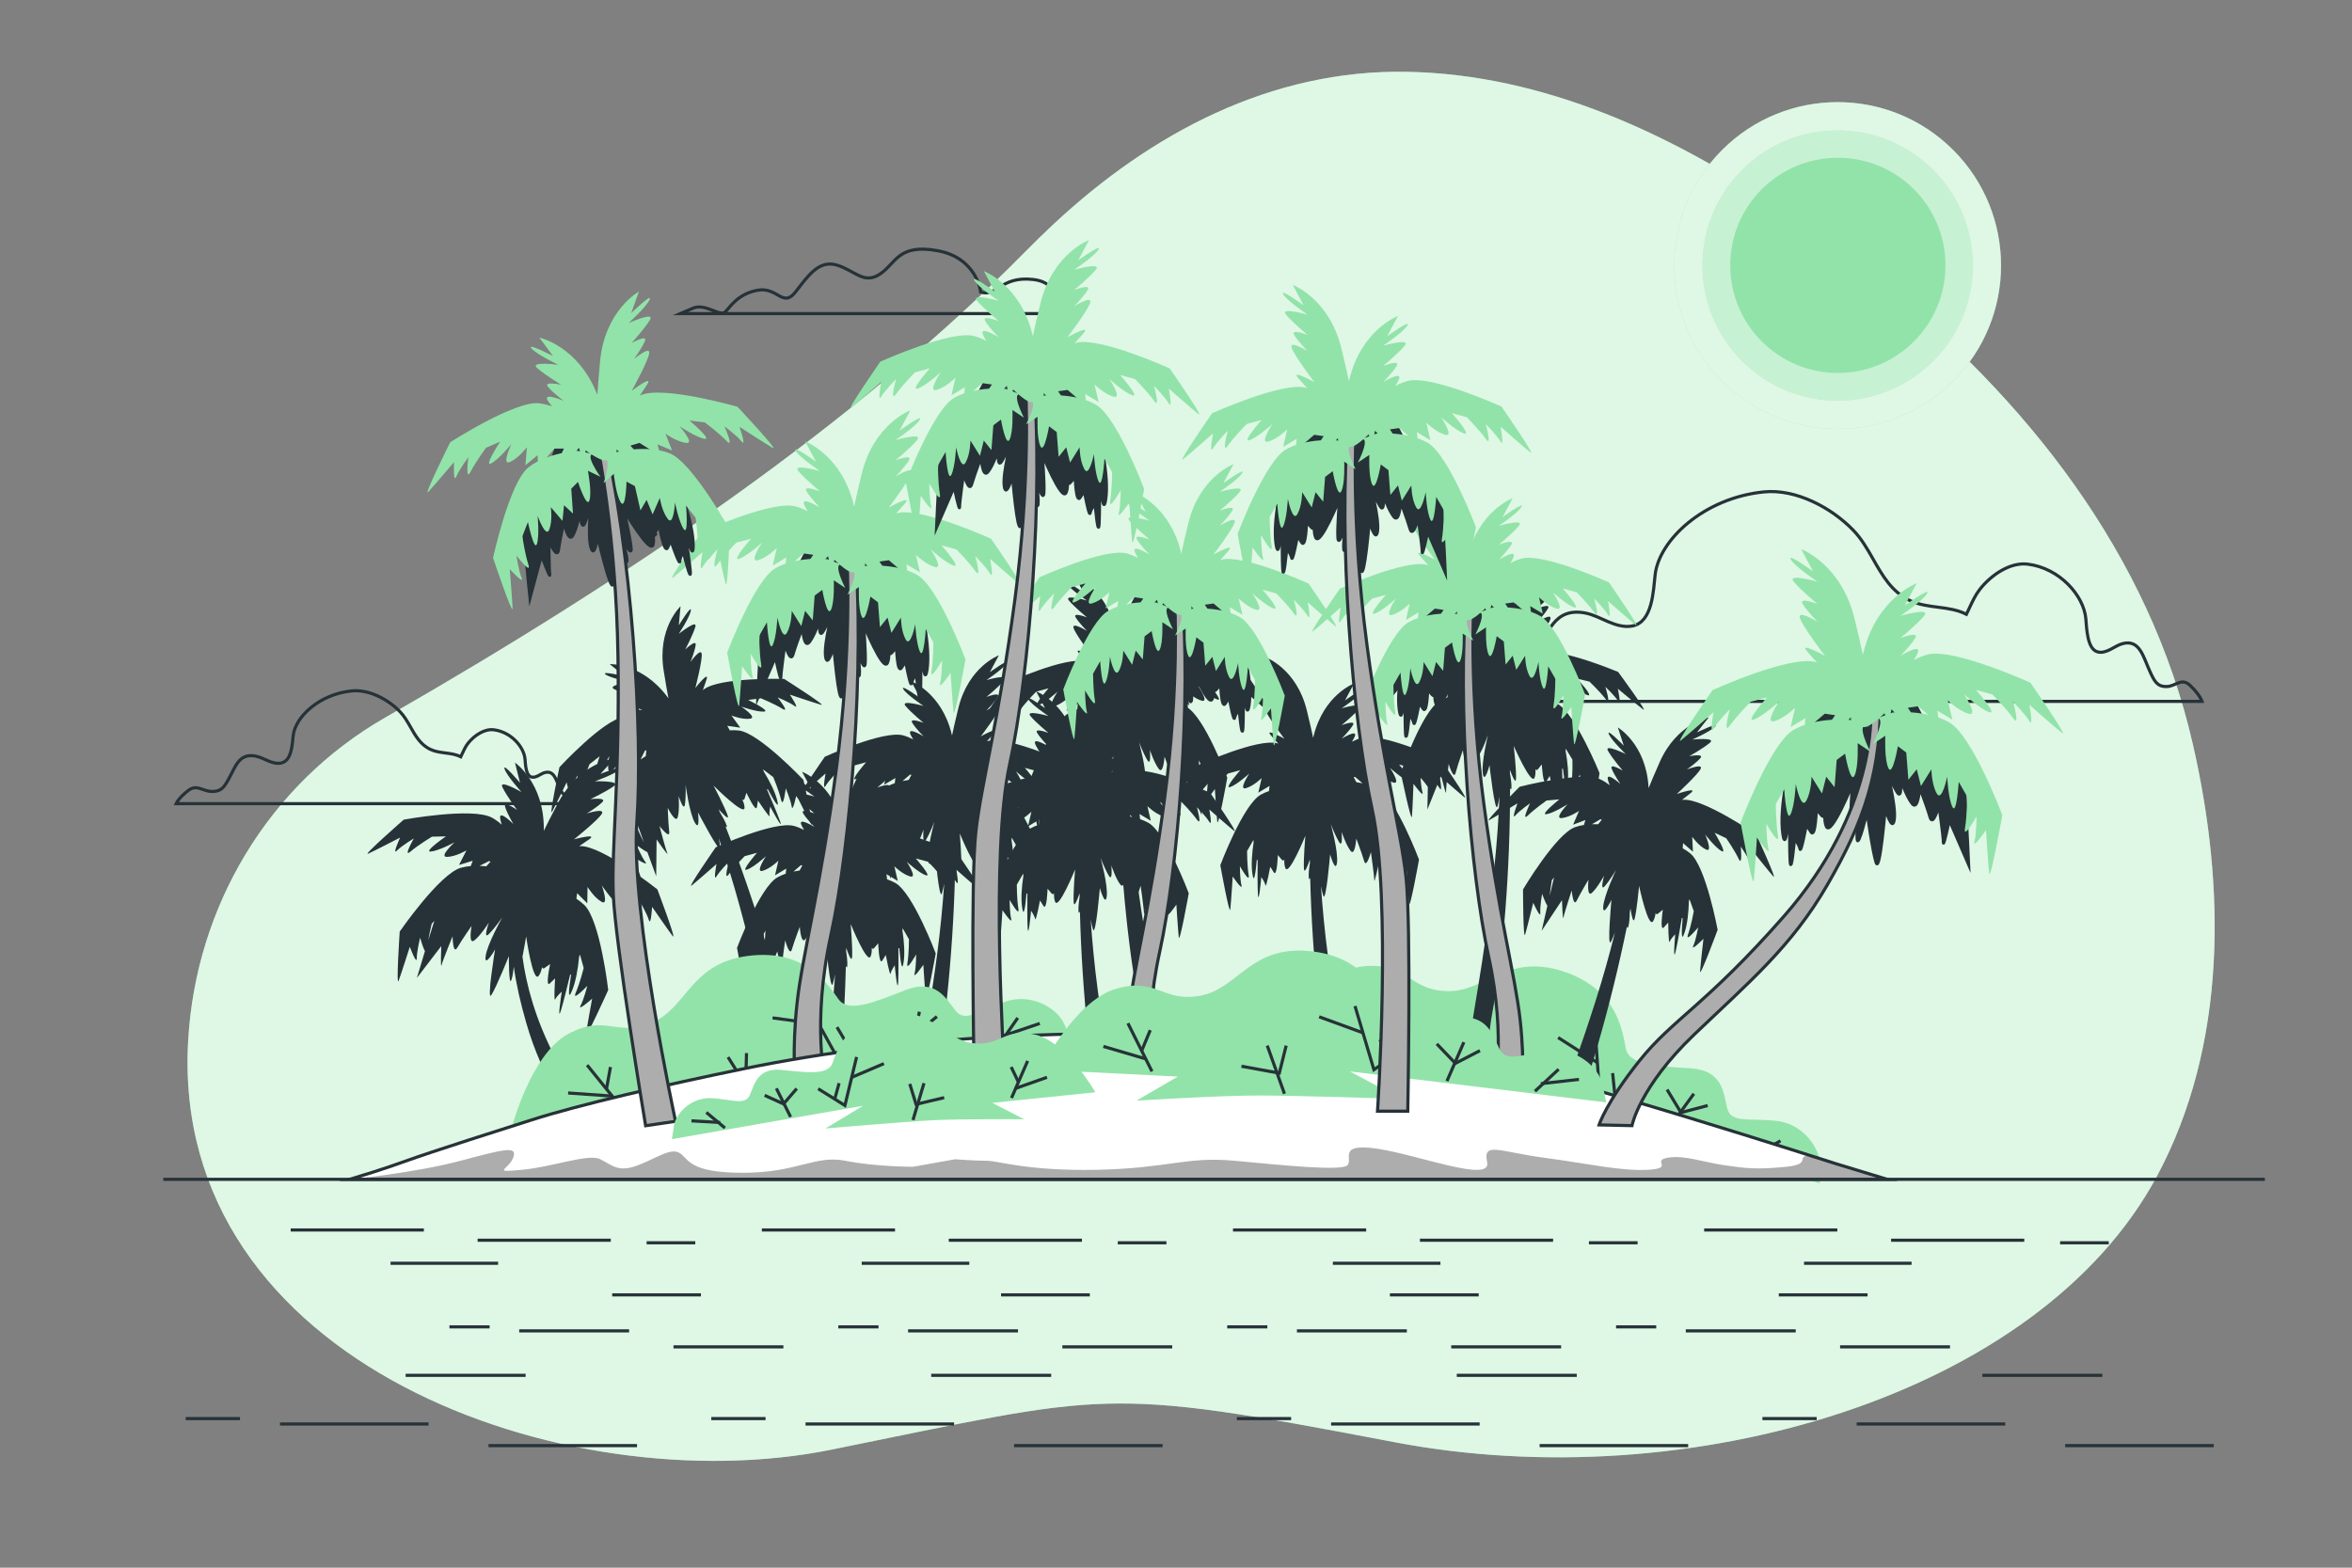 <?xml version="1.0" encoding="utf-8"?>
<!-- Generator: Adobe Illustrator 27.5.0, SVG Export Plug-In . SVG Version: 6.00 Build 0)  -->
<svg version="1.1" xmlns="http://www.w3.org/2000/svg" xmlns:xlink="http://www.w3.org/1999/xlink" x="0px" y="0px"
	 viewBox="0 0 750 500" style="enable-background:new 0 0 750 500;" xml:space="preserve">
<rect x="0" y="0" width="750" height="500" fill="#808080" stroke="none"/>
<g id="Background_Simple">
	<g>
		<path style="fill:#92E3A9;" d="M598.274,88.751c-9.571-7.705-19.487-14.986-29.613-21.855
			c-35.549-24.115-76.352-43.194-120.02-43.993c-43.361-0.794-81.544,19.566-112.608,48.514c-3.09,2.88-6.111,5.834-9.076,8.843
			c-53.891,54.707-125.745,103.699-204.133,148.608c-37.28,21.359-60.418,60.375-62.829,103.093
			c-5.819,103.097,120.626,147.444,204.905,130.434c89.002-17.964,85.736-20.413,179.636-2.45
			c93.901,17.964,205.765-14.698,243.326-84.92c22.408-41.893,21.783-92.11,11.46-137.364
			C685.336,176.349,646.1,127.251,598.274,88.751z"/>
		<path style="opacity:0.7;fill:#FFFFFF;" d="M598.274,88.751c-9.571-7.705-19.487-14.986-29.613-21.855
			c-35.549-24.115-76.352-43.194-120.02-43.993c-43.361-0.794-81.544,19.566-112.608,48.514c-3.09,2.88-6.111,5.834-9.076,8.843
			c-53.891,54.707-125.745,103.699-204.133,148.608c-37.28,21.359-60.418,60.375-62.829,103.093
			c-5.819,103.097,120.626,147.444,204.905,130.434c89.002-17.964,85.736-20.413,179.636-2.45
			c93.901,17.964,205.765-14.698,243.326-84.92c22.408-41.893,21.783-92.11,11.46-137.364
			C685.336,176.349,646.1,127.251,598.274,88.751z"/>
	</g>
</g>
<g id="Clouds">
	<g>
		<path style="fill:none;stroke:#263238;stroke-miterlimit:10;" d="M698.411,218.644c-2.821-2.689-4.594,0.291-7.549,0.327
			c-3.049,0.038-3.904-1.771-5.317-4.856c-2.125-4.639-3.201-10.115-8.495-8.889c-1.392,0.322-2.66,1.161-3.963,1.84
			c-1.304,0.679-2.734,1.21-4.123,0.871c-3.445-0.843-3.538-7.455-3.854-10.752c-0.687-7.158-8.24-15.996-18.539-17.258
			c-5.456-0.669-11.539,3.299-15.258,8.054c-1.344,1.717-2.322,3.785-3.284,5.855c-0.326,0.702-0.653,1.4-0.988,2.088
			c-5.56-2.844-12.182-1.679-17.901-4.342c-5.98-2.785-8.925-8.128-11.962-13.463c-1.799-3.159-3.63-6.316-6.144-8.937
			c-6.961-7.258-18.342-13.314-28.55-12.294c-19.271,1.927-33.403,15.417-34.688,26.343c-0.592,5.033-0.765,15.124-7.211,16.411
			c-2.599,0.519-5.275-0.293-7.714-1.329c-2.439-1.036-4.812-2.317-7.416-2.809c-9.906-1.87-11.918,6.487-15.894,13.569
			c-2.644,4.71-4.243,7.47-9.949,7.413c-5.529-0.056-8.847-4.604-14.125-0.499c-5.781,4.496-7.066,7.708-7.066,7.708h151.416h21.38
			h70.972C702.187,223.695,701.501,221.59,698.411,218.644z"/>
		<path style="fill:none;stroke:#263238;stroke-miterlimit:10;" d="M185.333,253.598c-1.518-1.447-2.473,0.157-4.063,0.176
			c-1.641,0.02-2.101-0.953-2.862-2.614c-1.144-2.497-1.723-5.444-4.572-4.785c-0.749,0.174-1.432,0.625-2.133,0.991
			c-0.702,0.365-1.471,0.652-2.219,0.469c-1.854-0.454-1.904-4.012-2.074-5.787c-0.37-3.853-4.435-8.609-9.978-9.289
			c-2.936-0.36-6.21,1.776-8.213,4.335c-0.723,0.924-1.25,2.037-1.767,3.151c-0.175,0.378-0.351,0.753-0.532,1.124
			c-2.993-1.531-6.557-0.904-9.635-2.337c-3.219-1.499-4.803-4.375-6.438-7.246c-0.968-1.7-1.954-3.399-3.307-4.81
			c-3.746-3.906-9.872-7.166-15.366-6.617c-10.372,1.037-17.978,8.298-18.67,14.178c-0.319,2.708-0.412,8.14-3.881,8.833
			c-1.398,0.279-2.839-0.158-4.152-0.715c-1.313-0.558-2.59-1.247-3.992-1.512c-5.331-1.007-6.414,3.492-8.555,7.303
			c-1.423,2.535-2.284,4.02-5.354,3.99c-2.976-0.03-4.762-2.478-7.602-0.269c-3.112,2.42-3.803,4.149-3.803,4.149h81.496h11.507
			h38.199C187.366,256.316,186.996,255.183,185.333,253.598z"/>
		<path style="fill:none;stroke:#263238;stroke-miterlimit:10;" d="M312.721,93.143c0,0-1.147-10.896-13.763-13.19
			c-12.616-2.294-13.19,4.014-18.351,7.455c-5.161,3.441-8.029-1.147-13.763-2.867c-5.735-1.72-9.175,3.441-13.19,8.602
			s-5.735-1.72-12.043-0.574c-6.308,1.147-8.602,5.161-10.322,6.882s-6.308-2.867-10.322-1.147c-4.014,1.72-4.014,1.72-4.014,1.72
			H335.66c0,0,4.014-9.749-6.308-10.896C319.029,87.981,317.882,94.863,312.721,93.143z"/>
	</g>
</g>
<g id="Sun">
	<g>
		<g>
			
				<ellipse transform="matrix(0.707 -0.707 0.707 0.707 111.808 439.187)" style="fill:#92E3A9;" cx="586.05" cy="84.629" rx="52.115" ry="52.115"/>
			
				<ellipse transform="matrix(0.707 -0.707 0.707 0.707 111.808 439.187)" style="opacity:0.7;fill:#FFFFFF;" cx="586.05" cy="84.629" rx="52.115" ry="52.115"/>
		</g>
		<g>
			
				<ellipse transform="matrix(0.707 -0.707 0.707 0.707 111.808 439.187)" style="fill:#92E3A9;" cx="586.05" cy="84.629" rx="43.091" ry="43.091"/>
			
				<ellipse transform="matrix(0.707 -0.707 0.707 0.707 111.808 439.187)" style="opacity:0.49;fill:#FFFFFF;" cx="586.05" cy="84.629" rx="43.091" ry="43.091"/>
		</g>
		<circle style="fill:#92E3A9;" cx="586.05" cy="84.629" r="34.316"/>
	</g>
</g>
<g id="Island">
	<g>
		<g>
			<path style="fill:#92E3A9;" d="M406.343,328.05c0,0,15.478-19.035,29.165-19.922c13.686-0.887,13.504,7.503,25.762,7.984
				c12.258,0.481,18.987-12.072,36.835-6.412c17.849,5.66,19.272,19.465,20.341,24.762c1.069,5.296,9.995,5.597,20.526,6.256
				c10.532,0.659,10.589,7.978,11.777,12.738c1.188,4.761,6.604,3.156,15.41,3.993c8.806,0.836,14.337,8.812,14.216,14.405
				c-0.121,5.593-0.121,5.593-0.121,5.593l-77.642-27.402l14.157,12.144c0,0-31.891-8.224-44.207-10.966
				c-12.316-2.742-38.377-6.858-38.377-6.858l14.521-4.636L406.343,328.05z"/>
			<line style="fill:none;stroke:#263238;stroke-miterlimit:10;" x1="441.03" y1="336.335" x2="436.871" y2="319.672"/>
			<line style="fill:none;stroke:#263238;stroke-miterlimit:10;" x1="439.248" y1="329.193" x2="443.356" y2="323.364"/>
			<line style="fill:none;stroke:#263238;stroke-miterlimit:10;" x1="480.713" y1="352.475" x2="478.696" y2="336.29"/>
			<polyline style="fill:none;stroke:#263238;stroke-miterlimit:10;" points="484.586,337.601 480.537,345.692 469.233,340.927 			
				"/>
			<polyline style="fill:none;stroke:#263238;stroke-miterlimit:10;" points="522.606,346.065 510.227,351.178 508.748,330.054 			
				"/>
			<line style="fill:none;stroke:#263238;stroke-miterlimit:10;" x1="514.929" y1="349.044" x2="514.229" y2="342.254"/>
			<line style="fill:none;stroke:#263238;stroke-miterlimit:10;" x1="558.853" y1="369.052" x2="567.753" y2="363.845"/>
			<line style="fill:none;stroke:#263238;stroke-miterlimit:10;" x1="561.224" y1="367.092" x2="573.37" y2="368.413"/>
			<line style="fill:none;stroke:#263238;stroke-miterlimit:10;" x1="532.164" y1="359.793" x2="540.129" y2="348.849"/>
			<polyline style="fill:none;stroke:#263238;stroke-miterlimit:10;" points="544.547,352.597 536.029,354.848 531.583,347.5 			"/>
			<line style="fill:none;stroke:#263238;stroke-miterlimit:10;" x1="509.43" y1="338.974" x2="496.848" y2="330.92"/>
			<line style="fill:none;stroke:#263238;stroke-miterlimit:10;" x1="440.184" y1="332.127" x2="427.63" y2="325.186"/>
		</g>
		<path style="fill:#263238;" d="M140.709,301.75c0,0-0.285,7.588,0.095,6.071c0.38-1.518,3.51-9.201,3.51-9.201
			s0.095,6.07,1.518,3.604c0.809-1.402,2.169-3.447,3.193-4.951c0.777-1.142,1.36-1.973,1.36-1.973s-1.138,6.165,0.854,4.648
			c1.992-1.518,4.648-5.691,4.648-5.691s-1.967,5.622,0.004,3.651c1.971-1.971,4.29-5.333,4.29-5.333s-4.87,8.638-5.333,12.464
			c-0.464,3.826,3.014-2.203,3.014-2.203s-2.783,17.043-1.159,14.493c1.623-2.551,5.565-12.406,5.565-12.406
			s-0.058,10.087,0.812,7.594c0.365-1.048,0.607-2.648,0.766-4.153c0.791,5.756,2.144,11.518,3.917,17.723
			c5.174,18.109,13.848,29.979,24.5,46.87c0.712,1.13,1.371,2.228,1.986,3.298h6.673c-5.416-8.973-12.577-17.025-24.029-39.251
			c-6.186-12.007-9.093-22.867-10.294-31.858c0.634-3.16,1.176-6.485,1.176-6.485s2.145,15.072,4,12.58
			c0.523-0.703,0.862-1.708,1.085-2.784c0.135,0.408,0.37,0.575,0.77,0.292c1.797-1.275,1.797-1.275,1.797-1.275
			s-1.681,7.71-0.058,6.145c1.623-1.565,1.623-1.565,1.623-1.565s-0.464,7.768,0.058,6.667c0.522-1.101,2.087-2.435,2.087-2.435
			s-1.623,10.435-0.232,5.855c0.79-2.601,2.01-7.556,2.917-11.353c0.08,0.122,0.18,0.14,0.294,0.077
			c-0.672,4.198-1.23,8.834,0.326,5.015c1.138-2.793,1.859-6.785,2.218-10.655c0.162-0.483,0.26-0.793,0.26-0.793l1.21,4.292
			c0,0-0.301,1.207-0.77,2.801c-0.469,1.593-1.105,3.572-1.775,5.115c-1.34,3.086,3.688-2.215,3.688-2.215s-1.071,4.293-2.143,6.306
			c-1.072,2.013,3.688-2.215,3.688-2.215s-1.605,8.72-1.939,11.202c-0.334,2.482,7.07-13.97,7.07-13.97s-2.556-22.266-7.648-27.14
			c-0.766-0.734-1.619-1.376-2.507-1.955l0.241-1.782l3.225,3.225l0.095-5.217c0,0,1.992,3.32,4.458,4.743
			c2.466,1.423,0.095-5.217,0.095-5.217s3.225,4.838,5.312,6.165c2.087,1.328-1.992-6.545-1.992-6.545l3.889,2.182
			c0,0,0.64,1.067,1.435,2.525c0.794,1.458,1.743,3.308,2.359,4.873c1.233,3.13,1.043-4.173,1.043-4.173s2.277,3.794,2.941,5.976
			c0.664,2.182,1.043-4.173,1.043-4.173s5.027,7.304,6.545,9.296c1.518,1.992-4.871-14.88-4.871-14.88s-17.544-13.946-24.592-13.796
			c-0.114,0.002-0.228,0.017-0.343,0.022c1.326-0.871,2.467-1.657,3.208-2.184c2.94-2.087-4.838,0-4.838,0s8.063-6.45,8.916-8.252
			c0.854-1.802-4.837,0-4.837,0s3.32-1.992,4.932-3.604c1.613-1.613-3.794-0.949-3.794-0.949s5.027-2.371,7.493-4.173
			c2.466-1.802-6.071-1.518-6.071-1.518s6.64-2.371,8.252-3.984c1.613-1.613-6.45,1.613-6.45,1.613l4.458-4.932
			c0,0-11.193,1.233-18.117,14.417c-2.02,3.847-3.432,6.638-4.422,8.671c0.001-0.169,0.003-0.331,0.004-0.504
			c0.095-14.892-9.201-21.247-9.201-21.247l1.613,6.45c0,0-5.596-6.64-4.932-4.458c0.664,2.182,5.407,7.399,5.407,7.399
			s-7.398-4.268-6.071-1.518c1.328,2.751,4.648,7.209,4.648,7.209s-4.458-3.13-3.794-0.949c0.664,2.182,2.656,5.501,2.656,5.501
			s-4.173-4.268-4.268-2.276c-0.022,0.469,0.192,1.362,0.525,2.441c-0.937-0.832-1.955-1.595-3.053-2.211
			c-6.148-3.449-28.191,0.6-28.191,0.6s-13.577,11.88-11.301,10.837s10.149-5.122,10.149-5.122s-2.656,5.786-1.043,4.173
			c1.612-1.613,5.407-3.889,5.407-3.889s-3.604,6.355-1.043,4.174c1.281-1.091,2.988-2.277,4.375-3.189
			c1.387-0.913,2.454-1.553,2.454-1.553l4.458-0.095c0,0-7.304,5.027-4.838,4.837c2.466-0.19,7.588-2.94,7.588-2.94
			s-5.217,4.742-2.371,4.648c2.846-0.095,6.165-2.087,6.165-2.087l-2.371,4.648l4.363-1.328l-0.626,1.685
			c-1.055,0.092-2.11,0.258-3.132,0.545c-6.787,1.905-19.521,20.348-19.521,20.348s-1.209,18-0.336,15.653
			c0.873-2.347,3.56-10.796,3.56-10.796s2.21,5.97,2.211,3.69c0.001-2.28,1.077-6.572,1.077-6.572s0.882,3.195,1.54,4.252
			c-1.511,4.957-2.582,8.564-2.582,8.564L140.709,301.75z M155.956,274.625l0.469,0.191c-0.455,0.487-0.91,0.987-1.358,1.486
			c-0.696-0.077-1.416-0.13-2.155-0.156L155.956,274.625z M137.026,297.425c0.336-1.626,0.639-2.833,0.639-2.833l0.871-0.908
			c-0.078,0.217-0.17,0.422-0.24,0.645c-0.599,1.911-1.185,3.801-1.74,5.603C136.702,299.058,136.867,298.194,137.026,297.425z"/>
		<path style="fill:#263238;" d="M439.024,214.591c0,0,18.492-9.013,24.777-7.479c1.122,0.274,2.21,0.697,3.244,1.202
			c-0.56-0.872-0.97-1.608-1.065-2.029c-0.407-1.785,4.335,0.961,4.335,0.961s-2.579-2.444-3.704-4.21
			c-1.125-1.765,3.588-0.096,3.588-0.096s-4.034-3.123-5.886-5.228c-1.852-2.105,5.741-0.155,5.741-0.155s-5.479-3.444-6.604-5.209
			c-1.125-1.765,5.46,2.726,5.46,2.726l-3.016-5.305c0,0,9.785,3.328,13.372,16.518c0.042,0.153,0.08,0.296,0.121,0.446
			c0.375-2.041,0.935-4.857,1.773-8.756c2.872-13.364,12.465-17.213,12.465-17.213l-2.726,5.46c0,0,6.334-4.839,5.305-3.015
			c-1.028,1.823-6.314,5.556-6.314,5.556s7.478-2.356,5.741-0.154c-1.736,2.201-5.597,5.537-5.597,5.537s4.617-1.92,3.588-0.097
			c-1.028,1.823-3.473,4.403-3.473,4.403s4.588-2.996,4.277-1.192c-0.311,1.804-5.849,9.494-5.849,9.494s6.363-3.762,4.277-1.192
			c-0.526,0.648-1.341,1.624-2.298,2.721c0.1-0.033,0.197-0.074,0.297-0.104c6.194-1.87,25.144,6.136,25.144,6.136
			s9.807,13.343,7.974,11.956c-1.833-1.387-8.078-6.606-8.078-6.606s1.231,5.712,0.106,3.947c-1.125-1.765-4.073-4.559-4.073-4.559
			s1.968,6.411,0.106,3.947c-0.931-1.232-2.225-2.633-3.287-3.727s-1.891-1.879-1.891-1.879l-3.976-0.97
			c0,0,5.547,5.955,3.374,5.296c-2.172-0.66-6.216-4.142-6.216-4.142s3.733,5.286,1.202,4.636c-2.531-0.65-5.11-3.094-5.11-3.094
			l1.202,4.636l-3.646-2.056l0.226,1.635c0.927,0.292,1.84,0.651,2.698,1.11c5.704,3.055,13.452,22.111,13.452,22.111
			s-2.491,16.371-2.808,14.094c-0.316-2.277-1.046-10.382-1.046-10.382s-3.166,4.911-2.715,2.868c0.452-2.044,0.34-6.104,0.34-6.104
			s-3.138,5.926-2.715,2.868c0.212-1.529,0.287-3.436,0.308-4.96c0.022-1.524-0.01-2.666-0.01-2.666l-2.127-3.497
			c0,0-0.01,0.298-0.035,0.765c0.636,3.51,0.983,7.217,0.665,9.968c-0.434,3.76-1.083-0.477-1.524-4.354
			c-0.085,0.084-0.178,0.092-0.279,0.004c0.134,3.581,0.277,8.263,0.219,10.757c-0.101,4.392-1.238-5.234-1.238-5.234
			s-1.055,1.565-1.245,2.667c-0.19,1.103-1.694-5.88-1.694-5.88s0,0-1.049,1.784c-1.049,1.784-1.463-5.447-1.463-5.447
			s0,0-1.275,1.571c-0.283,0.349-0.533,0.259-0.753-0.068c0.068,1.007,0.016,1.979-0.273,2.729
			c-1.026,2.661-6.637-10.137-6.637-10.137s0.87,7.877,0.722,10.515c-0.101,1.794-1.237-0.952-1.954-2.892
			c0.006,0.395,0.014,0.788,0.019,1.184c0.287,1.551,0.554,3.398,0.477,4.601c-0.037,0.584-0.208,0.502-0.445,0.048
			c0.052,25.936-2.172,53.331-5.257,69.401c-4.566,23.784-0.35,39.76-0.35,39.76l-8.039,0.216c0,0-1.187-8.959-0.112-21.765
			c1.075-12.806,5.346-29.957,8.737-62.227c0.862-8.206,1.372-15.86,1.655-22.717c-0.216,1.307-0.436,2.435-0.641,3.11
			c-0.806,2.655-2.547-13.099-2.547-13.099s-1.589,6.188-2.122,2.691c-0.533-3.497,1.643-12.334,1.643-12.334
			s-1.221,3.544-2.478,5.773c-1.257,2.229-0.904-3.227-0.904-3.227s-1.32,4.345-2.707,6.177c-1.387,1.833-1.9-3.899-1.9-3.899
			s-0.311,0.878-0.717,2.08c-0.534,1.582-1.233,3.726-1.602,5.165c-0.65,2.531-2.23-2.813-2.23-2.813s-0.874,7.564-0.835,9
			c0.039,1.435-1.58-5.344-1.58-5.344l-4.375,10.891c0,0,0.057-3.453,0.172-8.208c-0.842-0.773-2.41-3.38-2.41-3.38
			s0.107,4.06,0.668,6.076c0.561,2.017-2.865-2.717-2.865-2.717s-0.293,8.133-0.487,10.423c-0.193,2.29-3.561-13.923-3.561-13.923
			s6.713-19.445,12.244-22.802c0.832-0.505,1.724-0.912,2.634-1.254l0.138-1.644l-3.53,2.25l0.951-4.694
			c0,0-2.444,2.579-4.937,3.365c-2.492,0.785,0.951-4.694,0.951-4.694s-3.851,3.694-5.984,4.47
			c-2.134,0.776,3.085-5.469,3.085-5.469l-3.918,1.183c0,0-0.786,0.829-1.787,1.978c-1.002,1.149-2.219,2.618-3.082,3.898
			c-1.727,2.56-0.106-3.947-0.106-3.947s-2.793,2.948-3.822,4.771c-1.028,1.823-0.106-3.947-0.106-3.947s-5.956,5.547-7.711,7.03
			C429.948,228.441,439.024,214.591,439.024,214.591z M491.396,222.7c0.004,0.005,0.007,0.01,0.011,0.015
			c0.003,0.001,0.006,0.001,0.009,0.002L491.396,222.7z M455.22,244.387c0.049,0.719,0.116,1.524,0.202,2.332
			c0.046-1.729,0.099-3.545,0.157-5.382c0.007-0.214,0.037-0.419,0.053-0.629l-0.546,1.017
			C455.086,241.724,455.116,242.866,455.22,244.387z M465.965,221.264c0.273-0.551,0.552-1.105,0.834-1.648l-0.462-0.053
			l-2.315,2.095C464.681,221.498,465.331,221.367,465.965,221.264z"/>
		<path style="fill:#263238;" d="M474.921,261.548c2.019-1.099,8.97-5.331,8.97-5.331s-2.067,5.466-0.692,3.887
			c1.375-1.578,4.705-3.902,4.705-3.902s-2.899,6.047-0.692,3.887c1.104-1.08,2.592-2.273,3.805-3.197
			c1.213-0.924,2.149-1.577,2.149-1.577l4.076-0.368c0,0-6.371,5.064-4.124,4.735c2.246-0.329,6.763-3.172,6.763-3.172
			s-4.478,4.672-1.878,4.406c2.6-0.267,5.514-2.3,5.514-2.3l-1.878,4.406l3.911-1.491l-0.467,1.583
			c-0.96,0.151-1.916,0.37-2.833,0.697c-6.095,2.173-16.59,19.865-16.59,19.865s0.029,16.559,0.68,14.355
			c0.652-2.204,2.579-10.111,2.579-10.111s2.401,5.328,2.258,3.239c-0.143-2.088,0.571-6.086,0.571-6.086s1.009,2.87,1.679,3.797
			c-1.071,4.634-1.824,8.005-1.824,8.005l6.482-9.785c0,0,0.218,6.966,0.47,5.553c0.252-1.414,2.633-8.647,2.633-8.647
			s0.47,5.553,1.617,3.205c0.652-1.335,1.768-3.293,2.611-4.736c0.64-1.095,1.121-1.892,1.121-1.892s-0.653,5.718,1.075,4.202
			c1.728-1.515,3.897-5.505,3.897-5.505s-1.446,5.272,0.234,3.343c1.68-1.929,3.591-5.155,3.591-5.155s-3.914,8.217-4.097,11.75
			c-0.183,3.533,2.621-2.207,2.621-2.207s-1.472,15.782-0.147,13.344c0.336-0.619,0.78-1.68,1.255-2.917
			c-1.66,6.659-3.702,14.053-6.202,21.917c-9.235,29.057-16.539,44.881-20.403,56.912h6.527c1.174-4.254,2.723-8.907,4.769-13.848
			c6.262-15.117,13.965-41.501,19.143-66.915c0.14,0.492,0.291,0.607,0.446,0.042c0.318-1.163,0.429-3.025,0.461-4.603
			c0.075-0.389,0.147-0.775,0.22-1.163c0.311,2.045,0.87,4.964,1.331,3.227c0.677-2.553,1.413-10.445,1.413-10.445
			s2.916,13.666,4.457,11.267c0.434-0.676,0.681-1.618,0.818-2.618c0.149,0.365,0.375,0.503,0.724,0.219
			c1.565-1.281,1.565-1.281,1.565-1.281s-1.053,7.166,0.335,5.631c1.387-1.536,1.387-1.536,1.387-1.536s0.066,7.142,0.474,6.101
			c0.408-1.042,1.757-2.361,1.757-2.361s-0.827,9.658,0.157,5.376c0.559-2.431,1.363-7.045,1.954-10.58
			c0.081,0.107,0.173,0.117,0.274,0.052c-0.35,3.886-0.569,8.167,0.615,4.572c0.866-2.63,1.274-6.331,1.358-9.897
			c0.118-0.452,0.188-0.742,0.188-0.742l1.379,3.854c0,0-0.2,1.125-0.528,2.613c-0.329,1.488-0.786,3.341-1.302,4.796
			c-1.032,2.91,3.237-2.261,3.237-2.261s-0.71,3.999-1.564,5.91c-0.855,1.911,3.237-2.261,3.237-2.261s-0.919,8.086-1.068,10.38
			c-0.149,2.294,5.592-13.239,5.592-13.239s-3.746-20.227-8.717-24.369c-0.748-0.623-1.569-1.158-2.419-1.632l0.108-1.647
			l3.157,2.75l-0.242-4.783c0,0,2.034,2.914,4.382,4.061c2.348,1.147-0.242-4.783-0.242-4.783s3.258,4.226,5.253,5.31
			c1.995,1.084-2.237-5.867-2.237-5.867l3.699,1.752c0,0,0.654,0.937,1.473,2.222c0.819,1.285,1.805,2.919,2.468,4.313
			c1.327,2.788,0.692-3.888,0.692-3.888s2.324,3.331,3.07,5.286c0.746,1.956,0.692-3.888,0.692-3.888s5.064,6.371,6.58,8.099
			c1.516,1.728-5.4-13.318-5.4-13.318s-16.946-11.662-23.39-11.08c-0.104,0.01-0.208,0.03-0.312,0.042
			c1.159-0.882,2.154-1.673,2.799-2.202c2.561-2.096-4.43,0.305-4.43,0.305s6.976-6.415,7.643-8.119
			c0.668-1.704-4.43,0.305-4.43,0.305s2.914-2.034,4.289-3.612c1.375-1.578-3.534-0.629-3.534-0.629s4.454-2.489,6.598-4.295
			c2.144-1.806-5.655-1.007-5.655-1.007s5.93-2.59,7.305-4.169c1.375-1.579-5.804,1.884-5.804,1.884l3.771-4.798
			c0,0-10.171,1.836-15.679,14.346c-1.607,3.65-2.723,6.295-3.502,8.219c-0.01-0.155-0.018-0.303-0.028-0.461
			c-0.853-13.642-9.766-18.875-9.766-18.875l1.884,5.805c0,0-5.544-5.727-4.798-3.771c0.746,1.956,5.418,6.434,5.418,6.434
			s-7.044-3.441-5.654-1.007c1.39,2.435,4.711,6.308,4.711,6.308s-4.28-2.585-3.534-0.629c0.746,1.956,2.779,4.87,2.779,4.87
			s-4.091-3.645-4.052-1.815c0.009,0.431,0.262,1.235,0.635,2.202c-0.911-0.703-1.891-1.337-2.935-1.832
			c-5.848-2.77-25.777,2.329-25.777,2.329S472.902,262.647,474.921,261.548z M495.407,280.445c-0.428,1.787-0.845,3.555-1.239,5.24
			c0.078-0.809,0.175-1.611,0.272-2.325c0.205-1.51,0.406-2.635,0.406-2.635l0.74-0.886
			C495.528,280.043,495.457,280.237,495.407,280.445z M510.334,261.288l0.442,0.146c-0.385,0.475-0.771,0.961-1.149,1.446
			c-0.642-0.027-1.305-0.03-1.983-0.006L510.334,261.288z"/>
		<path style="fill:#263238;" d="M374.679,256.048c1.795-1.436,7.897-6.82,7.897-6.82s-1.077,5.743,0,3.949
			c1.077-1.795,3.949-4.667,3.949-4.667s-1.795,6.461,0,3.949c0.897-1.257,2.154-2.692,3.186-3.814
			c1.032-1.122,1.84-1.929,1.84-1.929l3.949-1.077c0,0-5.385,6.102-3.231,5.384c2.154-0.718,6.102-4.308,6.102-4.308
			s-3.59,5.385-1.077,4.667c2.513-0.718,5.025-3.231,5.025-3.231l-1.077,4.667l3.59-2.154l-0.182,1.64
			c-0.919,0.317-1.822,0.7-2.667,1.183c-5.62,3.207-12.853,22.465-12.853,22.465s2.931,16.298,3.186,14.014
			c0.255-2.284,0.767-10.406,0.767-10.406s3.297,4.824,2.791,2.793c-0.507-2.031-0.504-6.092-0.504-6.092s3.297,5.84,2.791,2.794
			c-0.253-1.523-0.379-3.427-0.441-4.95c-0.063-1.523-0.062-2.665-0.062-2.665l2.033-3.552c0,0,0.018,0.298,0.055,0.764
			c-0.542,3.526-0.789,7.241-0.397,9.982c0.535,3.747,1.07-0.506,1.406-4.393c0.088,0.081,0.18,0.088,0.279-0.004
			c-0.038,3.584-0.055,8.267,0.07,10.759c0.219,4.388,1.097-5.265,1.097-5.265s1.097,1.536,1.316,2.633
			c0.219,1.097,1.536-5.923,1.536-5.923s0,0,1.097,1.755c1.097,1.755,1.316-5.485,1.316-5.485s0,0,1.316,1.536
			c0.293,0.341,0.54,0.245,0.751-0.088c-0.041,1.009,0.037,1.979,0.346,2.721c1.097,2.633,6.362-10.311,6.362-10.311
			s-0.658,7.898-0.439,10.531c0.149,1.79,1.211-0.984,1.876-2.944c0.004,0.395,0.008,0.788,0.013,1.184
			c-0.245,1.559-0.462,3.411-0.353,4.612c0.053,0.583,0.222,0.496,0.446,0.036c0.645,25.928,3.605,53.254,7.121,69.234
			c2.398,10.9,2.885,20.186,2.716,27.037h6.954c-0.108-2.709-0.315-5.755-0.682-9.062c-1.419-12.772-6.15-29.802-10.407-61.969
			c-1.083-8.18-1.798-15.817-2.265-22.664c0.251,1.301,0.502,2.423,0.724,3.091c0.878,2.633,2.194-13.163,2.194-13.163
			s1.755,6.143,2.194,2.633c0.439-3.51-1.975-12.286-1.975-12.286s1.316,3.51,2.633,5.704c1.316,2.194,0.817-3.25,0.817-3.25
			s1.436,4.307,2.872,6.102c1.436,1.795,1.795-3.949,1.795-3.949s0.334,0.869,0.772,2.06c0.577,1.567,1.333,3.691,1.741,5.12
			c0.718,2.513,2.154-2.872,2.154-2.872s1.077,7.538,1.077,8.974c0,1.436,1.436-5.384,1.436-5.384l4.667,10.769
			c0,0-0.15-3.451-0.393-8.201c0.821-0.795,2.318-3.444,2.318-3.444s0.002,4.061-0.504,6.092c-0.507,2.031,2.791-2.794,2.791-2.794
			s0.512,8.122,0.767,10.407c0.255,2.284,3.185-14.014,3.185-14.014s-7.233-19.257-12.853-22.465
			c-0.846-0.483-1.748-0.865-2.667-1.183l-0.182-1.64l3.59,2.154l-1.077-4.667c0,0,2.513,2.513,5.026,3.231
			c2.513,0.718-1.077-4.667-1.077-4.667s3.949,3.59,6.102,4.308c2.154,0.718-3.231-5.384-3.231-5.384l3.949,1.077
			c0,0,0.808,0.808,1.84,1.929c1.032,1.122,2.288,2.558,3.186,3.814c1.795,2.513,0-3.949,0-3.949s2.872,2.872,3.949,4.667
			c1.077,1.795,0-3.949,0-3.949s6.102,5.384,7.897,6.82c1.795,1.436-7.65-12.166-7.65-12.166s-18.727-8.512-24.97-6.81
			c-1.115,0.304-2.191,0.757-3.21,1.289c0.537-0.887,0.926-1.634,1.01-2.056c0.359-1.795-4.308,1.077-4.308,1.077
			s2.513-2.513,3.59-4.308c1.077-1.795-3.59,0-3.59,0s3.949-3.231,5.743-5.384c1.795-2.154-5.743,0-5.743,0s5.384-3.59,6.461-5.385
			s-5.384,2.872-5.384,2.872l2.872-5.385c0,0-9.692,3.59-12.923,16.871c-0.037,0.154-0.072,0.298-0.109,0.449
			c-0.43-2.03-1.065-4.83-2.008-8.706c-3.231-13.282-12.923-16.871-12.923-16.871l2.872,5.385c0,0-6.461-4.667-5.384-2.872
			c1.077,1.795,6.461,5.385,6.461,5.385s-7.538-2.154-5.743,0c1.795,2.154,5.743,5.384,5.743,5.384s-4.667-1.795-3.59,0
			c1.077,1.795,3.59,4.308,3.59,4.308s-4.667-2.872-4.308-1.077c0.359,1.795,6.102,9.333,6.102,9.333s-6.461-3.59-4.308-1.077
			c0.543,0.633,1.384,1.587,2.37,2.658c-0.101-0.03-0.199-0.068-0.3-0.096c-6.242-1.702-24.969,6.81-24.969,6.81
			S372.884,257.484,374.679,256.048z M443.957,269.643c0,0,0.001,1.142-0.062,2.665c-0.03,0.72-0.075,1.527-0.14,2.336
			c-0.093-1.727-0.194-3.541-0.302-5.376c-0.013-0.214-0.048-0.417-0.07-0.628L443.957,269.643z M432.114,247.792l2.371,2.032
			c-0.663-0.142-1.316-0.255-1.953-0.341c-0.287-0.544-0.582-1.09-0.878-1.625L432.114,247.792z"/>
		<path style="fill:#263238;" d="M255.359,253.524c1.795-1.436,7.897-6.82,7.897-6.82s-1.077,5.743,0,3.949s3.949-4.667,3.949-4.667
			s-1.795,6.461,0,3.949c0.898-1.256,2.154-2.692,3.186-3.814c1.032-1.122,1.84-1.93,1.84-1.93l3.949-1.077
			c0,0-5.384,6.102-3.231,5.385c2.154-0.718,6.102-4.308,6.102-4.308s-3.59,5.384-1.077,4.667c2.513-0.718,5.026-3.231,5.026-3.231
			l-1.077,4.667l3.59-2.154l-0.182,1.64c-0.919,0.317-1.822,0.7-2.667,1.182c-5.62,3.207-12.853,22.465-12.853,22.465
			s2.931,16.298,3.186,14.014c0.255-2.284,0.767-10.407,0.767-10.407s3.297,4.824,2.791,2.794c-0.507-2.031-0.505-6.092-0.505-6.092
			s1.497,2.648,2.318,3.444c-0.242,4.75-0.393,8.201-0.393,8.201l4.667-10.769c0,0,1.436,6.82,1.436,5.384s1.077-8.974,1.077-8.974
			s1.436,5.384,2.154,2.872c0.408-1.428,1.164-3.552,1.741-5.12c0.438-1.19,0.772-2.06,0.772-2.06s0.359,5.743,1.795,3.949
			c1.436-1.795,2.872-6.102,2.872-6.102s-0.5,5.444,0.817,3.25c1.316-2.194,2.633-5.704,2.633-5.704s-2.413,8.775-1.974,12.286
			c0.439,3.51,2.194-2.633,2.194-2.633s1.316,15.796,2.194,13.163c0.223-0.668,0.474-1.791,0.724-3.091
			c-0.467,6.847-1.182,14.484-2.265,22.664c-4.257,32.167-8.988,49.197-10.407,61.969c-0.401,3.611-0.609,6.903-0.707,9.791h7
			c-0.223-6.915,0.211-16.475,2.695-27.767c3.516-15.98,6.476-43.306,7.121-69.234c0.224,0.46,0.393,0.546,0.446-0.036
			c0.109-1.201-0.108-3.054-0.353-4.612c0.005-0.396,0.009-0.789,0.013-1.184c0.664,1.959,1.727,4.734,1.876,2.944
			c0.219-2.633-0.439-10.531-0.439-10.531s5.265,12.944,6.362,10.311c0.309-0.742,0.387-1.712,0.346-2.721
			c0.211,0.333,0.458,0.43,0.75,0.088c1.316-1.536,1.316-1.536,1.316-1.536s0.219,7.24,1.316,5.485
			c1.097-1.755,1.097-1.755,1.097-1.755s1.316,7.021,1.536,5.923c0.219-1.097,1.316-2.633,1.316-2.633s0.878,9.653,1.097,5.265
			c0.125-2.492,0.108-7.175,0.07-10.759c0.098,0.091,0.191,0.085,0.279,0.003c0.336,3.888,0.871,8.141,1.406,4.393
			c0.391-2.741,0.145-6.456-0.397-9.982c0.037-0.466,0.055-0.764,0.055-0.764l2.033,3.553c0,0,0.001,1.142-0.062,2.665
			c-0.063,1.523-0.189,3.427-0.442,4.95c-0.506,3.046,2.791-2.794,2.791-2.794s0.002,4.061-0.504,6.092
			c-0.507,2.031,2.791-2.794,2.791-2.794s0.512,8.122,0.767,10.406c0.255,2.284,3.186-14.014,3.186-14.014
			s-7.233-19.258-12.853-22.465c-0.846-0.483-1.748-0.865-2.667-1.182l-0.182-1.64l3.59,2.154l-1.077-4.667
			c0,0,2.513,2.513,5.026,3.231c2.513,0.718-1.077-4.667-1.077-4.667s3.949,3.59,6.102,4.308c2.154,0.718-3.231-5.385-3.231-5.385
			l3.949,1.077c0,0,0.808,0.808,1.84,1.93c1.032,1.122,2.288,2.558,3.186,3.814c1.795,2.513,0-3.949,0-3.949
			s2.872,2.872,3.949,4.667c1.077,1.795,0-3.949,0-3.949s6.102,5.384,7.897,6.82c1.795,1.436-7.65-12.166-7.65-12.166
			s-18.727-8.512-24.969-6.81c-0.101,0.027-0.2,0.066-0.3,0.096c0.987-1.071,1.827-2.025,2.37-2.658
			c2.154-2.513-4.308,1.077-4.308,1.077s5.743-7.538,6.102-9.333c0.359-1.795-4.308,1.077-4.308,1.077s2.513-2.513,3.59-4.308
			c1.077-1.795-3.59,0-3.59,0s3.949-3.231,5.743-5.384s-5.743,0-5.743,0s5.384-3.59,6.461-5.385
			c1.077-1.795-5.384,2.872-5.384,2.872l2.872-5.384c0,0-9.692,3.59-12.923,16.871c-0.943,3.875-1.578,6.675-2.008,8.706
			c-0.037-0.151-0.071-0.295-0.109-0.449c-3.231-13.282-12.923-16.871-12.923-16.871l2.872,5.384c0,0-6.461-4.666-5.384-2.872
			c1.077,1.795,6.461,5.384,6.461,5.384s-7.538-2.154-5.743,0c1.795,2.154,5.743,5.385,5.743,5.385s-4.667-1.795-3.59,0
			c1.077,1.795,3.59,4.308,3.59,4.308s-4.667-2.872-4.308-1.077c0.085,0.423,0.474,1.17,1.01,2.056
			c-1.02-0.532-2.096-0.985-3.21-1.289c-6.242-1.702-24.97,6.81-24.97,6.81S253.564,254.96,255.359,253.524z M278.839,268.539
			c-0.108,1.835-0.209,3.649-0.302,5.376c-0.065-0.81-0.11-1.616-0.14-2.336c-0.063-1.523-0.062-2.665-0.062-2.665l0.573-1.002
			C278.888,268.122,278.852,268.326,278.839,268.539z M290.179,247.063l0.461,0.066c-0.296,0.535-0.591,1.081-0.878,1.625
			c-0.637,0.086-1.29,0.2-1.953,0.341L290.179,247.063z"/>
		<path style="fill:#263238;" d="M220.57,282.405c1.795-1.436,7.897-6.82,7.897-6.82s-1.077,5.743,0,3.949
			c1.077-1.795,3.949-4.667,3.949-4.667s-1.795,6.462,0,3.949c0.898-1.256,2.154-2.692,3.186-3.814c1.032-1.122,1.84-1.93,1.84-1.93
			l3.949-1.077c0,0-5.385,6.103-3.231,5.385c2.154-0.718,6.102-4.308,6.102-4.308s-3.59,5.384-1.077,4.667
			c2.513-0.718,5.025-3.231,5.025-3.231l-1.077,4.667l3.59-2.154l-0.182,1.64c-0.919,0.317-1.822,0.7-2.667,1.182
			c-5.62,3.207-12.853,22.465-12.853,22.465s2.931,16.298,3.186,14.014c0.255-2.284,0.767-10.406,0.767-10.406
			s3.297,4.824,2.791,2.793c-0.507-2.031-0.505-6.092-0.505-6.092s1.497,2.648,2.318,3.444c-0.242,4.75-0.393,8.201-0.393,8.201
			l4.667-10.769c0,0,1.436,6.82,1.436,5.384c0-1.436,1.077-8.974,1.077-8.974s1.436,5.385,2.154,2.872
			c0.408-1.428,1.164-3.552,1.741-5.12c0.438-1.19,0.772-2.06,0.772-2.06s0.359,5.743,1.795,3.949
			c1.436-1.795,2.872-6.103,2.872-6.103s-0.5,5.444,0.817,3.25c1.316-2.194,2.633-5.704,2.633-5.704s-2.413,8.776-1.975,12.286
			c0.439,3.51,2.194-2.633,2.194-2.633s1.316,15.796,2.194,13.163c0.223-0.668,0.474-1.791,0.724-3.091
			c-0.467,6.847-1.182,14.484-2.265,22.664c-2.475,18.697-5.108,32.274-7.159,42.88h5.979c3.41-16.115,6.252-42.782,6.882-68.12
			c0.225,0.46,0.393,0.546,0.446-0.036c0.109-1.201-0.108-3.054-0.353-4.612c0.005-0.396,0.009-0.789,0.013-1.184
			c0.664,1.959,1.727,4.734,1.876,2.944c0.219-2.633-0.439-10.531-0.439-10.531s5.265,12.944,6.362,10.311
			c0.309-0.742,0.387-1.712,0.346-2.721c0.211,0.333,0.458,0.43,0.751,0.088c1.316-1.536,1.316-1.536,1.316-1.536
			s0.219,7.24,1.316,5.485c1.097-1.755,1.097-1.755,1.097-1.755s1.316,7.02,1.536,5.923c0.219-1.097,1.316-2.633,1.316-2.633
			s0.878,9.653,1.097,5.265c0.125-2.492,0.108-7.175,0.07-10.759c0.098,0.091,0.191,0.085,0.279,0.004
			c0.336,3.887,0.871,8.141,1.406,4.393c0.392-2.741,0.145-6.456-0.397-9.982c0.037-0.466,0.055-0.764,0.055-0.764l2.033,3.552
			c0,0,0.001,1.142-0.062,2.665c-0.063,1.523-0.189,3.427-0.442,4.95c-0.506,3.046,2.791-2.794,2.791-2.794s0.002,4.061-0.504,6.092
			c-0.507,2.031,2.791-2.794,2.791-2.794s0.512,8.122,0.767,10.406s3.186-14.014,3.186-14.014s-7.233-19.257-12.853-22.465
			c-0.846-0.483-1.748-0.865-2.667-1.182l-0.182-1.64l3.59,2.154l-1.077-4.667c0,0,2.513,2.513,5.025,3.231
			c2.513,0.718-1.077-4.667-1.077-4.667s3.949,3.59,6.102,4.308c2.154,0.718-3.231-5.385-3.231-5.385l3.949,1.077
			c0,0,0.808,0.808,1.84,1.93c1.032,1.122,2.288,2.558,3.186,3.814c1.795,2.513,0-3.949,0-3.949s2.872,2.872,3.949,4.667
			c1.077,1.795,0-3.949,0-3.949s6.102,5.384,7.897,6.82c1.795,1.436-7.65-12.166-7.65-12.166s-18.727-8.512-24.969-6.81
			c-0.101,0.028-0.199,0.066-0.3,0.096c0.987-1.071,1.827-2.025,2.37-2.658c2.154-2.513-4.308,1.077-4.308,1.077
			s5.743-7.538,6.102-9.333c0.359-1.795-4.308,1.077-4.308,1.077s2.513-2.513,3.59-4.308s-3.59,0-3.59,0s3.949-3.231,5.743-5.384
			c1.795-2.154-5.743,0-5.743,0s5.384-3.59,6.461-5.384c1.077-1.795-5.384,2.872-5.384,2.872l2.872-5.385
			c0,0-9.692,3.59-12.923,16.871c-0.943,3.876-1.578,6.675-2.008,8.706c-0.036-0.151-0.071-0.295-0.109-0.449
			c-3.231-13.282-12.923-16.871-12.923-16.871l2.872,5.385c0,0-6.461-4.667-5.384-2.872c1.077,1.795,6.461,5.385,6.461,5.385
			s-7.538-2.154-5.743,0c1.795,2.154,5.743,5.385,5.743,5.385s-4.667-1.795-3.59,0c1.077,1.795,3.59,4.308,3.59,4.308
			s-4.667-2.872-4.308-1.077c0.085,0.423,0.474,1.17,1.01,2.057c-1.02-0.532-2.096-0.985-3.21-1.289
			c-6.242-1.702-24.97,6.81-24.97,6.81S218.775,283.841,220.57,282.405z M244.05,297.42c-0.108,1.835-0.209,3.649-0.302,5.376
			c-0.065-0.81-0.11-1.616-0.14-2.336c-0.063-1.523-0.062-2.665-0.062-2.665l0.573-1.002
			C244.098,297.003,244.063,297.206,244.05,297.42z M255.389,275.943l0.461,0.066c-0.296,0.535-0.591,1.081-0.878,1.625
			c-0.637,0.086-1.29,0.2-1.953,0.341L255.389,275.943z"/>
		<path style="fill:#263238;" d="M178.395,244.696c0,0,13.964-15.106,20.378-15.956c1.145-0.152,2.313-0.152,3.459-0.056
			c-0.838-0.609-1.487-1.147-1.729-1.504c-1.027-1.515,4.388-0.677,4.388-0.677s-3.29-1.342-4.979-2.579
			c-1.688-1.237,3.309-1.391,3.309-1.391s-4.892-1.447-7.382-2.737c-2.489-1.29,5.294-2.226,5.294-2.226s-6.355-1.222-8.043-2.459
			c-1.688-1.237,6.077,0.56,6.077,0.56l-4.734-3.85c0,0,10.326-0.448,18.452,10.543c0.094,0.128,0.182,0.247,0.274,0.372
			c-0.391-2.038-0.891-4.865-1.524-8.803c-2.17-13.496,5.373-20.562,5.373-20.562l-0.56,6.077c0,0,4.147-6.806,3.85-4.734
			c-0.297,2.072-3.869,7.468-3.869,7.468s6.114-4.907,5.294-2.226c-0.82,2.681-3.207,7.19-3.207,7.19s3.606-3.463,3.309-1.391
			c-0.297,2.072-1.639,5.362-1.639,5.362s3.189-4.456,3.553-2.662c0.365,1.794-2.008,10.969-2.008,10.969s4.565-5.814,3.553-2.662
			c-0.255,0.795-0.66,1.999-1.155,3.369c0.081-0.067,0.157-0.14,0.239-0.205c5.094-3.989,25.657-3.401,25.657-3.401
			s13.979,8.877,11.768,8.249c-2.211-0.628-9.924-3.226-9.924-3.226s3.219,4.877,1.531,3.64c-1.689-1.237-5.449-2.771-5.449-2.771
			s4.159,5.26,1.531,3.64c-1.314-0.81-3.029-1.647-4.415-2.281c-1.386-0.634-2.444-1.065-2.444-1.065l-4.057,0.538
			c0,0,7.329,3.538,5.065,3.711c-2.264,0.173-7.295-1.605-7.295-1.605s5.396,3.572,2.801,3.884c-2.595,0.312-5.885-1.03-5.885-1.03
			l2.802,3.884l-4.144-0.594l0.804,1.441c0.97-0.064,1.951-0.061,2.917,0.056c6.423,0.778,20.556,15.726,20.556,15.726
			s3.616,16.16,2.496,14.153c-1.121-2.007-4.741-9.296-4.741-9.296s-1.169,5.725-1.49,3.657c-0.32-2.068-1.896-5.811-1.896-5.811
			s-0.775,6.661-1.49,3.657c-0.357-1.502-0.979-3.306-1.512-4.734c-0.533-1.428-0.976-2.481-0.976-2.481l-3.251-2.487
			c0,0,0.098,0.282,0.245,0.726c1.866,3.04,3.534,6.369,4.235,9.048c0.959,3.662-1.183-0.051-2.999-3.505
			c-0.049,0.109-0.132,0.151-0.258,0.105c1.424,3.289,3.255,7.6,4.106,9.945c1.499,4.13-3.052-4.428-3.052-4.428
			s-0.416,1.841-0.193,2.937c0.223,1.096-3.712-4.865-3.712-4.865s0,0-0.331,2.043c-0.331,2.043-3.34-4.546-3.34-4.546
			s0,0-0.618,1.926c-0.137,0.428-0.403,0.435-0.726,0.209c0.429,0.914,0.733,1.839,0.735,2.643c0.009,2.852-9.862-7.039-9.862-7.039
			s3.668,7.025,4.486,9.537c0.557,1.708-1.498-0.438-2.87-1.987c0.149,0.366,0.298,0.729,0.447,1.096
			c0.83,1.342,1.748,2.965,2.113,4.115c0.177,0.558-0.012,0.543-0.397,0.206c9.456,24.151,17.319,50.488,20.273,66.581
			c4.372,23.82,14.095,37.18,14.095,37.18l-7.413,3.117c0,0-4.356-7.919-7.999-20.242c-3.643-12.324-5.883-29.856-14.428-61.158
			c-2.173-7.96-4.473-15.277-6.697-21.77c0.273,1.296,0.477,2.428,0.53,3.13c0.212,2.767-7.125-11.284-7.125-11.284
			s0.763,6.343-1.002,3.277c-1.765-3.066-2.942-12.091-2.942-12.091s0.147,3.746-0.216,6.279c-0.363,2.533-2.013-2.68-2.013-2.68
			s0.346,4.527-0.282,6.739c-0.628,2.211-3.185-2.944-3.185-2.944s0.029,0.931,0.087,2.198c0.076,1.668,0.203,3.919,0.38,5.394
			c0.312,2.595-3.098-1.812-3.098-1.812s1.929,7.366,2.486,8.69c0.557,1.324-3.411-4.407-3.411-4.407l-0.127,11.736
			c0,0-1.199-3.239-2.817-7.712c-1.065-0.415-3.471-2.276-3.471-2.276s1.572,3.744,2.827,5.42c1.254,1.676-3.655-1.493-3.655-1.493
			s2.676,7.686,3.327,9.89c0.65,2.204-8.369-11.683-8.369-11.683s-0.797-20.555,3.14-25.69c0.592-0.773,1.276-1.475,2-2.124
			l-0.468-1.583l-2.474,3.377l-0.816-4.719c0,0-1.342,3.29-3.38,4.926c-2.038,1.636-0.816-4.719-0.816-4.719
			s-2.249,4.84-3.956,6.336c-1.707,1.497,0.891-6.216,0.891-6.216l-3.222,2.523c0,0-0.432,1.058-0.948,2.492
			c-0.517,1.434-1.118,3.245-1.458,4.751c-0.68,3.012-1.531-3.64-1.531-3.64s-1.534,3.76-1.831,5.832
			c-0.297,2.072-1.531-3.64-1.531-3.64s-3.538,7.329-4.636,9.348C174.961,260.895,178.395,244.696,178.395,244.696z
			 M230.142,233.257c0.005,0.003,0.01,0.007,0.016,0.01c0.003-0.001,0.006-0.001,0.009-0.002L230.142,233.257z M204.295,266.589
			c0.307,0.652,0.661,1.378,1.034,2.1c-0.584-1.628-1.194-3.34-1.806-5.073c-0.071-0.202-0.117-0.404-0.179-0.606l-0.14,1.146
			C203.205,264.156,203.647,265.209,204.295,266.589z M205.923,241.143c0.054-0.613,0.114-1.23,0.18-1.838l-0.45,0.118l-1.398,2.792
			C204.811,241.827,205.369,241.469,205.923,241.143z"/>
		<path style="fill:#263238;" d="M398.143,215.974c0,0-18.727-8.512-24.97-6.81c-1.115,0.304-2.191,0.757-3.21,1.289
			c0.537-0.886,0.926-1.634,1.01-2.056c0.359-1.795-4.308,1.077-4.308,1.077s2.513-2.513,3.59-4.308c1.077-1.795-3.59,0-3.59,0
			s3.949-3.231,5.743-5.384c1.795-2.154-5.743,0-5.743,0s5.385-3.59,6.461-5.385c1.077-1.795-5.384,2.872-5.384,2.872l2.872-5.385
			c0,0-9.692,3.59-12.923,16.871c-0.038,0.154-0.072,0.298-0.109,0.449c-0.43-2.03-1.065-4.83-2.008-8.705
			c-3.231-13.282-12.923-16.871-12.923-16.871l2.872,5.384c0,0-6.461-4.667-5.384-2.872c1.077,1.795,6.461,5.384,6.461,5.384
			s-7.538-2.154-5.743,0c1.795,2.154,5.743,5.384,5.743,5.384s-4.667-1.795-3.59,0c1.077,1.795,3.59,4.308,3.59,4.308
			s-4.667-2.872-4.308-1.077c0.359,1.795,6.102,9.333,6.102,9.333s-6.461-3.59-4.308-1.077c0.543,0.634,1.384,1.587,2.37,2.658
			c-0.101-0.03-0.199-0.068-0.3-0.096c-6.242-1.702-24.969,6.81-24.969,6.81s-9.445,13.602-7.65,12.166
			c1.795-1.436,7.897-6.82,7.897-6.82s-1.077,5.743,0,3.949c1.077-1.795,3.949-4.667,3.949-4.667s-1.795,6.461,0,3.949
			c0.897-1.256,2.154-2.692,3.186-3.814c1.032-1.122,1.84-1.929,1.84-1.929l3.949-1.077c0,0-5.384,6.102-3.231,5.385
			c2.154-0.718,6.102-4.308,6.102-4.308s-3.59,5.384-1.077,4.667c2.513-0.718,5.026-3.231,5.026-3.231l-1.077,4.667l3.59-2.154
			l-0.182,1.64c-0.919,0.317-1.822,0.7-2.667,1.182c-5.62,3.207-12.853,22.465-12.853,22.465s2.931,16.298,3.186,14.014
			c0.255-2.284,0.767-10.406,0.767-10.406s3.297,4.824,2.791,2.794c-0.507-2.031-0.504-6.092-0.504-6.092s3.297,5.84,2.791,2.794
			c-0.253-1.523-0.379-3.427-0.442-4.95c-0.063-1.523-0.062-2.665-0.062-2.665l2.033-3.553c0,0,0.018,0.298,0.055,0.764
			c-0.542,3.526-0.789,7.241-0.397,9.982c0.535,3.747,1.07-0.506,1.406-4.393c0.088,0.081,0.181,0.088,0.279-0.004
			c-0.038,3.584-0.055,8.267,0.07,10.759c0.219,4.388,1.097-5.265,1.097-5.265s1.097,1.536,1.316,2.633
			c0.219,1.097,1.536-5.924,1.536-5.924s0,0,1.097,1.755c1.097,1.755,1.316-5.485,1.316-5.485s0,0,1.316,1.536
			c0.293,0.341,0.54,0.245,0.75-0.088c-0.041,1.009,0.037,1.979,0.346,2.721c1.097,2.633,6.362-10.311,6.362-10.311
			s-0.658,7.898-0.439,10.531c0.149,1.79,1.211-0.984,1.876-2.944c0.004,0.395,0.008,0.788,0.013,1.184
			c-0.245,1.559-0.462,3.411-0.353,4.612c0.053,0.583,0.222,0.496,0.446,0.036c0.645,25.928,3.605,53.254,7.121,69.234
			c5.204,23.652,1.419,39.736,1.419,39.736h8.042c0,0,0.946-8.988-0.473-21.76c-1.419-12.772-6.15-29.802-10.407-61.969
			c-1.083-8.18-1.798-15.817-2.265-22.664c0.251,1.301,0.502,2.423,0.724,3.091c0.878,2.633,2.194-13.163,2.194-13.163
			s1.755,6.143,2.194,2.633c0.439-3.51-1.974-12.286-1.974-12.286s1.316,3.51,2.633,5.704c1.316,2.194,0.817-3.25,0.817-3.25
			s1.436,4.307,2.872,6.102c1.436,1.795,1.795-3.949,1.795-3.949s0.334,0.869,0.772,2.06c0.577,1.567,1.332,3.691,1.741,5.12
			c0.718,2.513,2.154-2.872,2.154-2.872s1.077,7.538,1.077,8.974s1.436-5.385,1.436-5.385l4.667,10.769c0,0-0.15-3.451-0.393-8.201
			c0.821-0.795,2.318-3.444,2.318-3.444s0.002,4.061-0.505,6.092c-0.507,2.031,2.791-2.794,2.791-2.794s0.512,8.122,0.767,10.407
			c0.255,2.284,3.186-14.014,3.186-14.014s-7.233-19.258-12.853-22.465c-0.846-0.483-1.748-0.865-2.667-1.182l-0.182-1.64
			l3.59,2.154l-1.077-4.667c0,0,2.513,2.513,5.025,3.231c2.513,0.718-1.077-4.667-1.077-4.667s3.949,3.59,6.102,4.307
			c2.154,0.718-3.231-5.384-3.231-5.384l3.949,1.077c0,0,0.808,0.808,1.84,1.929c1.032,1.122,2.288,2.558,3.186,3.814
			c1.795,2.513,0-3.949,0-3.949s2.872,2.872,3.949,4.667c1.077,1.795,0-3.949,0-3.949s6.102,5.385,7.897,6.82
			C407.588,229.576,398.143,215.974,398.143,215.974z M346.008,225.488c-0.004,0.005-0.007,0.01-0.011,0.015
			c-0.003,0.001-0.006,0.001-0.009,0.002L346.008,225.488z M382.755,246.195c-0.03,0.72-0.075,1.527-0.14,2.336
			c-0.093-1.727-0.194-3.541-0.302-5.376c-0.013-0.214-0.048-0.418-0.07-0.628l0.573,1.002
			C382.817,243.53,382.817,244.672,382.755,246.195z M371.391,223.369c-0.287-0.544-0.582-1.09-0.878-1.625l0.461-0.066l2.371,2.032
			C372.681,223.569,372.028,223.455,371.391,223.369z"/>
		<path style="fill:#263238;" d="M301.255,266.786c1.795-1.436,7.897-6.82,7.897-6.82s-1.077,5.743,0,3.949
			c1.077-1.795,3.949-4.667,3.949-4.667s-1.795,6.461,0,3.949c0.897-1.256,2.154-2.692,3.186-3.814
			c1.032-1.122,1.84-1.929,1.84-1.929l3.949-1.077c0,0-5.384,6.102-3.231,5.385c2.154-0.718,6.102-4.308,6.102-4.308
			s-3.59,5.385-1.077,4.667c2.513-0.718,5.026-3.231,5.026-3.231l-1.077,4.667l3.59-2.154l-0.182,1.64
			c-0.919,0.317-1.822,0.7-2.667,1.183c-5.62,3.207-12.853,22.465-12.853,22.465s2.93,16.298,3.186,14.014
			c0.255-2.284,0.767-10.407,0.767-10.407s3.297,4.825,2.791,2.794s-0.505-6.092-0.505-6.092s3.297,5.84,2.791,2.794
			c-0.253-1.523-0.379-3.427-0.442-4.95c-0.063-1.523-0.062-2.665-0.062-2.665l2.033-3.552c0,0,0.018,0.298,0.055,0.764
			c-0.542,3.526-0.789,7.241-0.397,9.982c0.535,3.747,1.07-0.506,1.406-4.393c0.088,0.081,0.18,0.088,0.279-0.004
			c-0.038,3.584-0.055,8.267,0.07,10.759c0.219,4.388,1.097-5.265,1.097-5.265s1.097,1.536,1.316,2.633
			c0.219,1.097,1.536-5.923,1.536-5.923s0,0,1.097,1.755c1.097,1.755,1.316-5.485,1.316-5.485s0,0,1.316,1.536
			c0.293,0.341,0.54,0.245,0.75-0.088c-0.041,1.009,0.037,1.979,0.347,2.721c1.097,2.633,6.362-10.311,6.362-10.311
			s-0.658,7.898-0.439,10.531c0.149,1.79,1.211-0.984,1.876-2.944c0.004,0.395,0.008,0.788,0.013,1.184
			c-0.245,1.559-0.462,3.411-0.353,4.612c0.053,0.583,0.222,0.497,0.446,0.036c0.645,25.928,3.605,53.254,7.121,69.234
			c1.311,5.96,2.051,11.437,2.425,16.3h6.36c-1.624-12.593-6.129-29.51-10.204-60.293c-1.083-8.18-1.798-15.817-2.265-22.664
			c0.251,1.3,0.502,2.423,0.724,3.091c0.878,2.633,2.194-13.163,2.194-13.163s1.755,6.143,2.194,2.633
			c0.439-3.51-1.974-12.286-1.974-12.286s1.316,3.51,2.633,5.704c1.316,2.194,0.817-3.25,0.817-3.25s1.436,4.308,2.872,6.102
			c1.436,1.795,1.795-3.949,1.795-3.949s0.334,0.869,0.772,2.06c0.577,1.568,1.333,3.692,1.741,5.12
			c0.718,2.513,2.154-2.872,2.154-2.872s1.077,7.538,1.077,8.974c0,1.436,1.436-5.384,1.436-5.384l4.667,10.769
			c0,0-0.15-3.45-0.393-8.201c0.821-0.795,2.318-3.444,2.318-3.444s0.002,4.061-0.504,6.092c-0.507,2.031,2.791-2.794,2.791-2.794
			s0.512,8.122,0.767,10.407c0.255,2.284,3.186-14.014,3.186-14.014s-7.233-19.257-12.853-22.465
			c-0.846-0.483-1.748-0.865-2.667-1.182l-0.182-1.64l3.59,2.154l-1.077-4.667c0,0,2.513,2.513,5.025,3.231
			c2.513,0.718-1.077-4.667-1.077-4.667s3.949,3.59,6.102,4.308s-3.231-5.384-3.231-5.384l3.949,1.077c0,0,0.808,0.808,1.84,1.929
			c1.032,1.122,2.288,2.558,3.186,3.814c1.795,2.513,0-3.949,0-3.949s2.872,2.872,3.949,4.667c1.077,1.795,0-3.949,0-3.949
			s6.102,5.384,7.897,6.82c1.795,1.436-7.65-12.166-7.65-12.166s-18.727-8.512-24.97-6.81c-1.115,0.304-2.191,0.757-3.21,1.289
			c0.537-0.886,0.926-1.634,1.01-2.057c0.359-1.795-4.308,1.077-4.308,1.077s2.513-2.513,3.59-4.308s-3.59,0-3.59,0
			s3.949-3.231,5.743-5.384c1.795-2.154-5.743,0-5.743,0s5.384-3.59,6.461-5.385c1.077-1.795-5.384,2.872-5.384,2.872l2.872-5.385
			c0,0-9.692,3.59-12.923,16.871c-0.038,0.154-0.072,0.298-0.109,0.449c-0.43-2.03-1.065-4.83-2.008-8.706
			c-3.231-13.282-12.923-16.871-12.923-16.871l2.872,5.385c0,0-6.461-4.667-5.384-2.872s6.461,5.384,6.461,5.384
			s-7.538-2.154-5.743,0c1.795,2.154,5.743,5.385,5.743,5.385s-4.667-1.795-3.59,0s3.59,4.308,3.59,4.308s-4.667-2.872-4.308-1.077
			c0.359,1.795,6.103,9.333,6.103,9.333s-6.461-3.59-4.308-1.077c0.543,0.634,1.384,1.587,2.37,2.658
			c-0.101-0.03-0.199-0.068-0.3-0.096c-6.242-1.702-24.97,6.81-24.97,6.81S299.46,268.222,301.255,266.786z M370.533,280.381
			c0,0,0.001,1.142-0.062,2.665c-0.03,0.72-0.075,1.527-0.14,2.336c-0.093-1.727-0.194-3.541-0.302-5.376
			c-0.013-0.214-0.048-0.418-0.07-0.628L370.533,280.381z M358.69,258.53l2.371,2.032c-0.663-0.142-1.316-0.255-1.953-0.341
			c-0.287-0.544-0.582-1.09-0.878-1.625L358.69,258.53z"/>
		<g>
			<path style="fill:#92E3A9;" d="M163.063,360.159c0,0,6.023-23.783,18.063-30.352c12.04-6.568,15.408,1.118,26.728-3.608
				c11.32-4.726,12.137-18.945,30.709-21.328c18.572-2.383,25.677,9.539,28.877,13.893c3.2,4.354,11.422,0.868,21.252-2.97
				c9.83-3.838,12.964,2.777,16.046,6.594c3.083,3.818,7.319,0.082,15.658-2.868c8.34-2.95,16.715,1.955,18.96,7.079
				c2.246,5.124,2.246,5.124,2.246,5.124l-81.961,7.844l17.955,5.053c0,0-32.388,5.971-44.714,8.671
				c-12.326,2.7-37.696,9.942-37.696,9.942l11.218-10.32L163.063,360.159z"/>
			<line style="fill:none;stroke:#263238;stroke-miterlimit:10;" x1="198.014" y1="353.065" x2="187.224" y2="339.703"/>
			<line style="fill:none;stroke:#263238;stroke-miterlimit:10;" x1="193.39" y1="347.338" x2="194.66" y2="340.321"/>
			<line style="fill:none;stroke:#263238;stroke-miterlimit:10;" x1="240.803" y1="350.993" x2="232.158" y2="337.162"/>
			<polyline style="fill:none;stroke:#263238;stroke-miterlimit:10;" points="238.052,335.871 237.787,344.914 225.528,345.353 			
				"/>
			<polyline style="fill:none;stroke:#263238;stroke-miterlimit:10;" points="276.101,327.536 267.026,337.387 256.788,318.85 			
				"/>
			<line style="fill:none;stroke:#263238;stroke-miterlimit:10;" x1="270.392" y1="333.471" x2="266.897" y2="327.607"/>
			<line style="fill:none;stroke:#263238;stroke-miterlimit:10;" x1="318.657" y1="333.12" x2="324.536" y2="324.65"/>
			<line style="fill:none;stroke:#263238;stroke-miterlimit:10;" x1="319.982" y1="330.344" x2="331.555" y2="326.428"/>
			<line style="fill:none;stroke:#263238;stroke-miterlimit:10;" x1="290.551" y1="335.962" x2="293.167" y2="322.682"/>
			<polyline style="fill:none;stroke:#263238;stroke-miterlimit:10;" points="298.752,324.221 291.974,329.849 284.847,325.057 			
				"/>
			<line style="fill:none;stroke:#263238;stroke-miterlimit:10;" x1="261.164" y1="326.653" x2="246.36" y2="324.647"/>
			<line style="fill:none;stroke:#263238;stroke-miterlimit:10;" x1="195.474" y1="349.605" x2="181.165" y2="348.596"/>
		</g>
		<g>
			<path style="fill:#263238;stroke:#263238;stroke-miterlimit:10;" d="M486.329,200.213c0,0,8.5,6.273,9.064,15.843
				c0.565,9.571,0.965,18.776,0.965,18.776l-5.203-12.007c0,0-1.601,7.604-1.601,6.003c0-1.601-1.201-10.005-1.201-10.005
				s-1.601,6.003-2.401,3.202c-0.455-1.592-1.298-3.96-1.941-5.708c-0.488-1.327-0.861-2.296-0.861-2.296s-0.4,6.403-2.001,4.402
				c-1.601-2.001-3.202-6.804-3.202-6.804s0.557,6.07-0.911,3.624c-1.468-2.446-2.935-6.36-2.935-6.36s2.691,9.784,2.201,13.697
				c-0.489,3.914-2.446-2.935-2.446-2.935s-1.468,17.611-2.446,14.676s-2.446-13.697-2.446-13.697s-2.446,10.029-2.691,7.338
				c-0.245-2.691,0.978-8.316,0.978-8.316s-2.446,8.072-2.691,5.137s0.489-11.741,0.489-11.741s-5.87,14.431-7.093,11.496
				c-1.223-2.935,0.734-9.05,0.734-9.05s-0.489,7.827-1.957,6.115c-1.468-1.712-1.468-1.712-1.468-1.712s-0.245,8.072-1.468,6.115
				c-1.223-1.957-1.223-1.957-1.223-1.957s-1.467,7.827-1.712,6.604c-0.245-1.223-1.468-2.935-1.468-2.935s-0.978,10.762-1.223,5.87
				s0-17.367,0-17.367s-0.978,17.122-1.957,10.273c-0.978-6.849,1.608-19.165,3.495-22.301c1.886-3.137,12.649-19.525,17.541-21.726
				s11.007,3.18,13.453,7.093C483.153,193.473,486.329,200.213,486.329,200.213z"/>
			<path style="fill:#ADADAD;stroke:#263238;stroke-miterlimit:10;" d="M469.944,193.712c0,0-1.561,26.568,3.186,62.432
				c4.747,35.864,10.021,54.85,11.603,69.091c1.582,14.24,0.527,24.261,0.527,24.261h-8.966c0,0,4.219-17.932-1.582-44.302
				c-5.802-26.37-10.255-80.456-6.974-116.175L469.944,193.712z"/>
			<g>
				<path style="fill:#92E3A9;" d="M468.785,184.106c0,0,0.4-0.801-3.202-15.609c-3.602-14.808-14.408-18.81-14.408-18.81
					l3.202,6.003c0,0-7.204-5.203-6.003-3.202c1.201,2.001,7.204,6.003,7.204,6.003s-8.405-2.401-6.404,0
					c2.001,2.401,6.404,6.003,6.404,6.003s-5.203-2.001-4.002,0c1.201,2.001,4.002,4.803,4.002,4.803s-5.203-3.202-4.803-1.201
					s6.804,10.406,6.804,10.406s-7.204-4.002-4.803-1.201s10.005,11.206,12.407,11.206
					C467.584,188.509,469.585,188.509,468.785,184.106z"/>
				<path style="fill:#92E3A9;" d="M464.741,193.311c0,0-0.4-0.801,3.202-15.609c3.602-14.808,14.408-18.81,14.408-18.81
					l-3.202,6.003c0,0,7.204-5.203,6.003-3.202c-1.201,2.001-7.204,6.003-7.204,6.003s8.405-2.401,6.403,0
					c-2.001,2.401-6.403,6.003-6.403,6.003s5.203-2.001,4.002,0c-1.201,2.001-4.002,4.803-4.002,4.803s5.203-3.202,4.803-1.201
					c-0.4,2.001-6.804,10.406-6.804,10.406s7.204-4.002,4.803-1.201c-2.401,2.801-10.005,11.206-12.407,11.206
					C465.942,197.714,463.941,197.714,464.741,193.311z"/>
				<path style="fill:#92E3A9;" d="M472.55,187.016c0,0,5.694-6.96,12.654-8.858c6.96-1.898,27.839,7.592,27.839,7.592
					s10.531,15.165,8.529,13.564c-2.001-1.601-8.805-7.604-8.805-7.604s1.201,6.404,0,4.402c-1.201-2.001-4.402-5.203-4.402-5.203
					s2.001,7.204,0,4.402c-1-1.401-2.401-3.002-3.552-4.252c-1.151-1.251-2.051-2.151-2.051-2.151l-4.402-1.201
					c0,0,6.003,6.804,3.602,6.003c-2.401-0.8-6.804-4.803-6.804-4.803s4.002,6.003,1.201,5.203c-2.801-0.8-5.603-3.602-5.603-3.602
					l1.201,5.203l-4.002-2.401l0.4,3.602l-2.736-2.345l-2.867-2.458l-2.801,0.4c0,0,4.803,6.804,2.401,6.003
					c-2.401-0.801-6.804-5.603-6.804-5.603l-0.8,4.002c0,0-2.801-8.805-4.402-5.203C468.743,195.312,472.55,187.016,472.55,187.016z
					"/>
				<path style="fill:#92E3A9;" d="M475.918,193.782c0,0,8.947-0.899,15.213,2.676c6.265,3.576,14.33,25.046,14.33,25.046
					s-3.267,18.171-3.552,15.624c-0.284-2.547-0.855-11.602-0.855-11.602s-3.676,5.379-3.111,3.115
					c0.565-2.264,0.563-6.792,0.563-6.792s-3.676,6.511-3.111,3.115c0.282-1.698,0.422-3.821,0.492-5.519
					c0.07-1.698,0.069-2.971,0.069-2.971l-2.266-3.961c0,0-0.561,9.056-1.694,6.793c-1.133-2.263-1.419-8.206-1.419-8.206
					s-1.411,7.076-2.828,4.529c-1.416-2.546-1.418-6.508-1.418-6.508l-2.828,4.529l-1.134-4.527l-2.262,2.831l-0.278-3.592
					l-0.292-3.765l-2.265-1.697c0,0-1.411,8.208-2.544,5.944c-1.133-2.263-0.854-8.773-0.854-8.773l-3.395,2.266
					c0,0,4.241-8.209,0.562-6.792C467.362,196.961,475.918,193.782,475.918,193.782z"/>
				<path style="fill:#92E3A9;" d="M467.739,189.017c0,0-5.694-6.96-12.654-8.858c-6.96-1.898-27.839,7.592-27.839,7.592
					s-10.53,15.165-8.529,13.564c2.001-1.601,8.805-7.604,8.805-7.604s-1.201,6.403,0,4.402c1.201-2.001,4.402-5.203,4.402-5.203
					s-2.001,7.204,0,4.402c1-1.401,2.401-3.002,3.552-4.252c1.151-1.251,2.051-2.151,2.051-2.151l4.402-1.201
					c0,0-6.003,6.804-3.602,6.003c2.401-0.801,6.804-4.803,6.804-4.803s-4.002,6.003-1.201,5.203
					c2.801-0.801,5.603-3.602,5.603-3.602l-1.201,5.203l4.002-2.401l-0.4,3.602l2.736-2.345l2.867-2.458l2.802,0.4
					c0,0-4.803,6.804-2.401,6.003c2.401-0.801,6.804-5.603,6.804-5.603l0.8,4.002c0,0,2.801-8.805,4.402-5.203
					C471.545,197.314,467.739,189.017,467.739,189.017z"/>
				<path style="fill:#92E3A9;" d="M464.37,195.783c0,0-8.947-0.899-15.213,2.676c-6.265,3.576-14.329,25.046-14.329,25.046
					s3.267,18.171,3.552,15.624c0.284-2.547,0.855-11.602,0.855-11.602s3.676,5.379,3.111,3.115
					c-0.565-2.264-0.563-6.792-0.563-6.792s3.676,6.511,3.111,3.115c-0.282-1.698-0.423-3.821-0.492-5.519
					c-0.07-1.698-0.069-2.971-0.069-2.971l2.266-3.961c0,0,0.561,9.056,1.694,6.793c1.133-2.263,1.419-8.206,1.419-8.206
					s1.411,7.076,2.828,4.529c1.416-2.546,1.418-6.508,1.418-6.508l2.827,4.529l1.134-4.527l2.262,2.831l0.278-3.592l0.292-3.765
					l2.265-1.697c0,0,1.411,8.208,2.544,5.944c1.133-2.263,0.854-8.772,0.854-8.772l3.395,2.266c0,0-4.241-8.209-0.562-6.792
					C472.926,198.962,464.37,195.783,464.37,195.783z"/>
			</g>
		</g>
		<g>
			<path style="fill:#263238;stroke:#263238;stroke-miterlimit:10;" d="M358.186,198.581c0,0-8.5,6.273-9.064,15.843
				c-0.565,9.57-0.965,18.775-0.965,18.775l5.203-12.007c0,0,1.601,7.604,1.601,6.003c0-1.601,1.201-10.005,1.201-10.005
				s1.601,6.003,2.401,3.202c0.455-1.592,1.298-3.96,1.941-5.708c0.488-1.327,0.861-2.296,0.861-2.296s0.4,6.403,2.001,4.402
				c1.601-2.001,3.202-6.804,3.202-6.804s-0.557,6.07,0.91,3.624s2.935-6.36,2.935-6.36s-2.691,9.784-2.201,13.697
				c0.489,3.914,2.446-2.935,2.446-2.935s1.468,17.611,2.446,14.676c0.978-2.935,2.446-13.697,2.446-13.697
				s2.446,10.029,2.691,7.338c0.245-2.691-0.978-8.316-0.978-8.316s2.446,8.072,2.691,5.136c0.245-2.935-0.489-11.741-0.489-11.741
				s5.87,14.431,7.093,11.496c1.223-2.935-0.734-9.05-0.734-9.05s0.489,7.827,1.957,6.115c1.468-1.712,1.468-1.712,1.468-1.712
				s0.245,8.072,1.468,6.115c1.223-1.957,1.223-1.957,1.223-1.957s1.468,7.827,1.712,6.604c0.245-1.223,1.468-2.935,1.468-2.935
				s0.978,10.762,1.223,5.87s0-17.367,0-17.367s0.978,17.122,1.957,10.273c0.978-6.849-1.608-19.165-3.495-22.301
				c-1.887-3.137-12.649-19.525-17.541-21.726c-4.892-2.201-11.007,3.18-13.453,7.093
				C361.362,191.841,358.186,198.581,358.186,198.581z"/>
			<path style="fill:#ADADAD;stroke:#263238;stroke-miterlimit:10;" d="M374.571,192.08c0,0,1.561,26.568-3.186,62.432
				c-4.747,35.864-10.021,54.85-11.603,69.091c-1.582,14.24-0.527,24.261-0.527,24.261h8.966c0,0-4.219-17.932,1.582-44.302
				c5.801-26.37,10.255-80.456,6.973-116.175L374.571,192.08z"/>
			<g>
				<path style="fill:#92E3A9;" d="M375.73,182.474c0,0-0.4-0.8,3.202-15.608c3.602-14.808,14.408-18.81,14.408-18.81l-3.202,6.003
					c0,0,7.204-5.203,6.003-3.202c-1.201,2.001-7.204,6.003-7.204,6.003s8.405-2.401,6.404,0c-2.001,2.401-6.404,6.003-6.404,6.003
					s5.203-2.001,4.002,0c-1.201,2.001-4.002,4.803-4.002,4.803s5.203-3.202,4.803-1.201c-0.4,2.001-6.804,10.406-6.804,10.406
					s7.204-4.002,4.803-1.201c-2.401,2.801-10.005,11.206-12.407,11.206S374.929,186.877,375.73,182.474z"/>
				<path style="fill:#92E3A9;" d="M379.774,191.679c0,0,0.4-0.8-3.202-15.608c-3.602-14.808-14.408-18.81-14.408-18.81l3.202,6.003
					c0,0-7.204-5.203-6.003-3.202c1.201,2.001,7.204,6.003,7.204,6.003s-8.405-2.401-6.404,0c2.001,2.401,6.404,6.003,6.404,6.003
					s-5.203-2.001-4.002,0c1.201,2.001,4.002,4.803,4.002,4.803s-5.203-3.202-4.803-1.201c0.4,2.001,6.804,10.406,6.804,10.406
					s-7.204-4.002-4.803-1.201c2.401,2.801,10.005,11.206,12.407,11.206S380.574,196.082,379.774,191.679z"/>
				<path style="fill:#92E3A9;" d="M371.965,185.384c0,0-5.694-6.96-12.654-8.858c-6.96-1.898-27.839,7.592-27.839,7.592
					s-10.531,15.165-8.529,13.564c2.001-1.601,8.805-7.604,8.805-7.604s-1.201,6.403,0,4.402c1.201-2.001,4.402-5.203,4.402-5.203
					s-2.001,7.204,0,4.402c1-1.401,2.401-3.002,3.552-4.252c1.151-1.251,2.051-2.151,2.051-2.151l4.402-1.201
					c0,0-6.003,6.804-3.602,6.003c2.401-0.801,6.804-4.803,6.804-4.803s-4.002,6.003-1.201,5.203c2.802-0.8,5.603-3.602,5.603-3.602
					l-1.201,5.203l4.002-2.401l-0.4,3.602l2.736-2.345l2.867-2.458l2.802,0.4c0,0-4.803,6.804-2.401,6.003
					c2.401-0.801,6.804-5.603,6.804-5.603l0.8,4.002c0,0,2.802-8.805,4.402-5.203C375.771,193.68,371.965,185.384,371.965,185.384z"
					/>
				<path style="fill:#92E3A9;" d="M368.597,192.15c0,0-8.947-0.899-15.213,2.676c-6.265,3.576-14.33,25.046-14.33,25.046
					s3.267,18.171,3.552,15.624c0.284-2.547,0.855-11.602,0.855-11.602s3.676,5.379,3.111,3.115
					c-0.565-2.264-0.562-6.792-0.562-6.792s3.676,6.511,3.111,3.115c-0.282-1.698-0.423-3.821-0.492-5.519
					c-0.07-1.698-0.069-2.971-0.069-2.971l2.266-3.961c0,0,0.561,9.056,1.694,6.793c1.133-2.263,1.419-8.206,1.419-8.206
					s1.411,7.076,2.828,4.529c1.416-2.546,1.418-6.508,1.418-6.508l2.827,4.529l1.134-4.527l2.263,2.831l0.278-3.592l0.292-3.765
					l2.265-1.697c0,0,1.411,8.208,2.544,5.944c1.133-2.263,0.854-8.773,0.854-8.773l3.395,2.266c0,0-4.241-8.209-0.562-6.792
					S368.597,192.15,368.597,192.15z"/>
				<path style="fill:#92E3A9;" d="M376.776,187.385c0,0,5.694-6.96,12.654-8.858c6.96-1.898,27.839,7.592,27.839,7.592
					s10.53,15.165,8.529,13.564c-2.001-1.601-8.805-7.604-8.805-7.604s1.201,6.403,0,4.402c-1.201-2.001-4.402-5.203-4.402-5.203
					s2.001,7.204,0,4.402c-1.001-1.401-2.401-3.002-3.552-4.252s-2.051-2.151-2.051-2.151l-4.402-1.201c0,0,6.003,6.804,3.602,6.003
					c-2.401-0.801-6.804-4.803-6.804-4.803s4.002,6.003,1.201,5.203c-2.802-0.8-5.603-3.602-5.603-3.602l1.201,5.203l-4.002-2.401
					l0.4,3.602l-2.736-2.345l-2.867-2.458l-2.802,0.4c0,0,4.803,6.804,2.401,6.003c-2.401-0.801-6.804-5.603-6.804-5.603l-0.8,4.002
					c0,0-2.802-8.805-4.402-5.203C372.97,195.682,376.776,187.385,376.776,187.385z"/>
				<path style="fill:#92E3A9;" d="M380.145,194.151c0,0,8.947-0.899,15.213,2.676c6.265,3.576,14.329,25.046,14.329,25.046
					s-3.267,18.171-3.552,15.624c-0.284-2.547-0.855-11.602-0.855-11.602s-3.676,5.379-3.111,3.115
					c0.565-2.264,0.562-6.792,0.562-6.792s-3.676,6.511-3.111,3.115c0.282-1.698,0.422-3.821,0.492-5.519
					c0.07-1.698,0.069-2.971,0.069-2.971l-2.266-3.961c0,0-0.561,9.056-1.694,6.793c-1.133-2.263-1.419-8.206-1.419-8.206
					s-1.411,7.076-2.828,4.529c-1.416-2.546-1.418-6.508-1.418-6.508l-2.827,4.53l-1.134-4.527l-2.263,2.831l-0.278-3.592
					l-0.292-3.765l-2.265-1.697c0,0-1.411,8.208-2.544,5.944c-1.133-2.263-0.854-8.772-0.854-8.772l-3.395,2.266
					c0,0,4.241-8.209,0.562-6.792C371.589,197.33,380.145,194.151,380.145,194.151z"/>
			</g>
		</g>
		<g>
			<path style="fill:#263238;stroke:#263238;stroke-miterlimit:10;" d="M252.468,185.235c0,0-9.143,6.748-9.751,17.043
				c-0.607,10.296-1.038,20.198-1.038,20.198l5.597-12.916c0,0,1.722,8.18,1.722,6.458c0-1.722,1.292-10.763,1.292-10.763
				s1.722,6.458,2.583,3.444c0.489-1.713,1.396-4.261,2.088-6.141c0.525-1.428,0.926-2.47,0.926-2.47s0.43,6.889,2.153,4.736
				c1.722-2.153,3.444-7.319,3.444-7.319s-0.599,6.53,0.98,3.898c1.579-2.631,3.158-6.841,3.158-6.841s-2.894,10.525-2.368,14.735
				c0.526,4.21,2.631-3.158,2.631-3.158s1.579,18.945,2.631,15.788c1.053-3.158,2.631-14.735,2.631-14.735s2.631,10.788,2.895,7.894
				c0.263-2.894-1.053-8.946-1.053-8.946s2.631,8.683,2.895,5.526c0.263-3.158-0.526-12.63-0.526-12.63s6.315,15.525,7.631,12.367
				c1.316-3.158-0.789-9.736-0.789-9.736s0.526,8.42,2.105,6.578c1.579-1.842,1.579-1.842,1.579-1.842s0.263,8.683,1.579,6.578
				c1.316-2.105,1.316-2.105,1.316-2.105s1.579,8.42,1.842,7.104c0.263-1.316,1.579-3.158,1.579-3.158s1.052,11.578,1.316,6.315
				c0.263-5.263,0-18.682,0-18.682s1.053,18.419,2.105,11.051c1.053-7.368-1.73-20.617-3.759-23.991
				c-2.029-3.374-13.607-21.004-18.87-23.372c-5.263-2.368-11.841,3.421-14.472,7.631
				C255.885,177.985,252.468,185.235,252.468,185.235z"/>
			<path style="fill:#ADADAD;stroke:#263238;stroke-miterlimit:10;" d="M270.095,178.242c0,0,1.679,28.581-3.427,67.161
				c-5.106,38.581-10.78,59.006-12.482,74.325c-1.702,15.319-0.567,26.099-0.567,26.099h9.645c0,0-4.539-19.29,1.702-47.659
				s11.032-86.551,7.502-124.976L270.095,178.242z"/>
			<g>
				<path style="fill:#92E3A9;" d="M271.341,167.909c0,0-0.43-0.861,3.444-16.791c3.875-15.93,15.499-20.235,15.499-20.235
					l-3.444,6.458c0,0,7.75-5.597,6.458-3.444s-7.75,6.458-7.75,6.458s9.041-2.583,6.889,0c-2.153,2.583-6.889,6.458-6.889,6.458
					s5.597-2.153,4.305,0c-1.292,2.153-4.305,5.166-4.305,5.166s5.597-3.444,5.166-1.292c-0.431,2.153-7.319,11.194-7.319,11.194
					s7.75-4.305,5.166-1.292c-2.583,3.014-10.763,12.055-13.347,12.055C272.633,172.645,270.48,172.645,271.341,167.909z"/>
				<path style="fill:#92E3A9;" d="M275.692,177.811c0,0,0.431-0.861-3.444-16.791c-3.875-15.93-15.499-20.235-15.499-20.235
					l3.444,6.458c0,0-7.75-5.597-6.458-3.444c1.292,2.153,7.75,6.458,7.75,6.458s-9.041-2.583-6.889,0
					c2.153,2.583,6.889,6.458,6.889,6.458s-5.597-2.153-4.305,0c1.292,2.153,4.305,5.166,4.305,5.166s-5.597-3.444-5.166-1.292
					c0.431,2.153,7.319,11.194,7.319,11.194s-7.75-4.305-5.166-1.292c2.583,3.014,10.763,12.055,13.347,12.055
					S276.553,182.547,275.692,177.811z"/>
				<path style="fill:#92E3A9;" d="M267.292,171.039c0,0-6.126-7.487-13.613-9.529c-7.487-2.042-29.948,8.168-29.948,8.168
					s-11.328,16.313-9.175,14.591c2.153-1.722,9.472-8.18,9.472-8.18s-1.292,6.889,0,4.736c1.292-2.153,4.736-5.597,4.736-5.597
					s-2.153,7.75,0,4.736c1.076-1.507,2.583-3.229,3.821-4.574c1.238-1.345,2.206-2.314,2.206-2.314l4.736-1.292
					c0,0-6.458,7.319-3.875,6.458c2.583-0.861,7.319-5.166,7.319-5.166s-4.305,6.458-1.292,5.597
					c3.014-0.861,6.027-3.875,6.027-3.875l-1.292,5.597l4.305-2.583l-0.43,3.875l2.943-2.523l3.085-2.644l3.014,0.431
					c0,0-5.166,7.319-2.583,6.458c2.583-0.861,7.319-6.027,7.319-6.027l0.861,4.305c0,0,3.014-9.472,4.736-5.597
					C271.386,179.964,267.292,171.039,267.292,171.039z"/>
				<path style="fill:#92E3A9;" d="M263.668,178.317c0,0-9.625-0.968-16.365,2.879c-6.74,3.847-15.415,26.944-15.415,26.944
					s3.515,19.547,3.821,16.808c0.306-2.74,0.92-12.481,0.92-12.481s3.955,5.786,3.347,3.351c-0.608-2.436-0.605-7.307-0.605-7.307
					s3.954,7.004,3.347,3.35c-0.303-1.827-0.454-4.11-0.53-5.937c-0.075-1.827-0.074-3.197-0.074-3.197l2.438-4.261
					c0,0,0.604,9.742,1.823,7.307c1.219-2.435,1.527-8.828,1.527-8.828s1.518,7.612,3.042,4.873
					c1.524-2.739,1.526-7.001,1.526-7.001l3.042,4.872l1.22-4.87l2.434,3.046l0.299-3.864l0.314-4.051l2.436-1.825
					c0,0,1.518,8.829,2.737,6.395s0.918-9.437,0.918-9.437l3.652,2.437c0,0-4.562-8.831-0.605-7.307
					C272.872,181.737,263.668,178.317,263.668,178.317z"/>
				<path style="fill:#92E3A9;" d="M272.467,173.192c0,0,6.126-7.487,13.613-9.529s29.948,8.168,29.948,8.168
					s11.328,16.313,9.176,14.591c-2.153-1.722-9.472-8.18-9.472-8.18s1.292,6.889,0,4.736s-4.736-5.597-4.736-5.597
					s2.153,7.75,0,4.736c-1.076-1.507-2.583-3.229-3.821-4.574c-1.238-1.345-2.206-2.314-2.206-2.314l-4.736-1.292
					c0,0,6.458,7.319,3.875,6.458c-2.583-0.861-7.319-5.166-7.319-5.166s4.305,6.458,1.292,5.597
					c-3.014-0.861-6.027-3.875-6.027-3.875l1.292,5.597l-4.305-2.583l0.431,3.875l-2.943-2.523l-3.085-2.644l-3.014,0.431
					c0,0,5.166,7.319,2.583,6.458c-2.583-0.861-7.319-6.027-7.319-6.027l-0.861,4.305c0,0-3.014-9.472-4.736-5.597
					C268.373,182.116,272.467,173.192,272.467,173.192z"/>
				<path style="fill:#92E3A9;" d="M276.091,180.47c0,0,9.625-0.968,16.365,2.879c6.74,3.847,15.415,26.944,15.415,26.944
					s-3.515,19.547-3.821,16.808c-0.306-2.74-0.92-12.481-0.92-12.481s-3.955,5.786-3.347,3.35c0.608-2.436,0.605-7.307,0.605-7.307
					s-3.954,7.004-3.347,3.351c0.303-1.827,0.454-4.11,0.53-5.937c0.075-1.827,0.074-3.197,0.074-3.197l-2.438-4.261
					c0,0-0.604,9.742-1.823,7.307c-1.219-2.435-1.527-8.828-1.527-8.828s-1.518,7.612-3.042,4.873
					c-1.524-2.739-1.526-7.001-1.526-7.001l-3.042,4.873l-1.22-4.87l-2.434,3.046l-0.299-3.864l-0.314-4.051l-2.436-1.825
					c0,0-1.517,8.829-2.736,6.395c-1.219-2.435-0.918-9.437-0.918-9.437l-3.652,2.437c0,0,4.562-8.831,0.605-7.307
					C266.887,183.89,276.091,180.47,276.091,180.47z"/>
			</g>
		</g>
		<g>
			<g>
				<g>
					<path style="fill:#FFFFFF;" d="M601.87,376.161l-16.453-5.008c0,0-89.231-28.709-109.405-31.813
						c-20.174-3.104-129.13-20.987-238.983,1.552c-25.133,5.156-52.084,11.376-67.505,16.294
						c-8.265,2.636-31.813,10.087-40.348,13.191c-6.726,2.446-14.641,4.866-17.697,5.784H601.87z"/>
				</g>
			</g>
			<path style="fill:#ADADAD;" d="M600.146,375.636l-14.73-4.483c0,0-2.977-0.958-7.951-2.538c-5.387-0.159,0.777,2.653-7.868,3.518
				c-9.586,0.958-12.941,0.479-19.651-0.479c-6.71-0.959-12.941-3.355-18.213-2.396c-5.272,0.958,2.396,3.355-6.231,3.834
				c-8.627,0.479-18.692-1.917-33.071-3.834c-14.379-1.917-19.651-5.272-18.213,1.438c1.438,6.71-22.047-2.397-34.988-4.314
				c-12.941-1.917-7.669,3.355-9.586,5.272c-1.917,1.917-20.61,0-35.947-1.438c-15.337-1.438-21.089,2.397-43.616,2.876
				c-22.527,0.479-31.633-2.876-35.468-2.876c-3.834,0-10.065-0.479-10.065-0.479l-13.42,2.397c0,0-11.982,0-21.568-1.917
				c-9.586-1.917-15.337,3.834-32.592,3.834c-17.255,0-17.255-4.314-20.13-6.231c-2.876-1.917-7.189,1.438-13.42,3.834
				c-6.231,2.397-8.148,0-11.982-1.917c-3.834-1.917-14.858,2.397-24.923,3.355c-10.065,0.959-4.314,0-2.876-3.834
				c1.438-3.834-2.396-2.876-16.775,0.958c-14.379,3.834-35.382,5.945-35.382,5.945h488.952
				C600.343,375.983,600.246,375.809,600.146,375.636z"/>
			<g>
				<g>
					<path style="fill:none;stroke:#263238;stroke-miterlimit:10;" d="M601.87,376.161l-16.453-5.008
						c0,0-89.231-28.709-109.405-31.813c-20.174-3.104-129.13-20.987-238.983,1.552c-25.133,5.156-52.084,11.376-67.505,16.294
						c-8.265,2.636-31.813,10.087-40.348,13.191c-6.726,2.446-14.641,4.866-17.697,5.784H601.87z"/>
				</g>
			</g>
		</g>
		<path style="fill:#263238;" d="M181.344,285.268c-0.002-0.006-0.005-0.013-0.007-0.019l0.017,0.024
			C181.35,285.271,181.347,285.269,181.344,285.268z"/>
		<path style="fill:#263238;" d="M534.246,269.413c0.003,0.006,0.005,0.011,0.008,0.017c0.003,0.001,0.006,0.002,0.009,0.004
			L534.246,269.413z"/>
		<path style="fill:#263238;" d="M407.148,251.602c-0.004,0.005-0.007,0.01-0.011,0.015c-0.003,0.001-0.006,0.001-0.009,0.002
			L407.148,251.602z"/>
		<path style="fill:#263238;" d="M315.144,250.872c0.004,0.005,0.007,0.01,0.011,0.015c0.003,0.001,0.006,0.001,0.009,0.002
			L315.144,250.872z"/>
		<path style="fill:#263238;" d="M280.355,279.753c0.003,0.005,0.007,0.01,0.011,0.015c0.003,0.001,0.006,0.001,0.009,0.002
			L280.355,279.753z"/>
		<path style="fill:#263238;" d="M333.724,262.34c-0.004,0.005-0.007,0.01-0.011,0.015c-0.003,0.001-0.006,0.001-0.009,0.002
			L333.724,262.34z"/>
		<g>
			<path style="fill:#92E3A9;" d="M331.684,341.169c0,0,10.972-21.944,24.138-25.784c13.166-3.84,14.812,4.389,26.881,2.194
				c12.069-2.194,15.909-15.909,34.562-14.264c18.652,1.646,23.041,14.812,25.235,19.749c2.194,4.937,10.972,3.292,21.395,1.646
				c10.423-1.646,12.069,5.486,14.264,9.875c2.194,4.389,7.132,1.646,15.909,0.549c8.778-1.097,15.909,5.486,17.007,10.972
				c1.097,5.486,1.097,5.486,1.097,5.486l-81.741-9.875l16.458,8.777c0,0-32.916-1.097-45.534-1.097
				c-12.618,0-38.951,1.646-38.951,1.646l13.166-7.68L331.684,341.169z"/>
			<line style="fill:none;stroke:#263238;stroke-miterlimit:10;" x1="367.343" y1="341.717" x2="359.662" y2="326.356"/>
			<line style="fill:none;stroke:#263238;stroke-miterlimit:10;" x1="364.051" y1="335.134" x2="366.794" y2="328.551"/>
			<line style="fill:none;stroke:#263238;stroke-miterlimit:10;" x1="409.585" y1="348.849" x2="404.099" y2="333.488"/>
			<polyline style="fill:none;stroke:#263238;stroke-miterlimit:10;" points="410.133,333.488 407.939,342.266 395.87,340.071 			
				"/>
			<polyline style="fill:none;stroke:#263238;stroke-miterlimit:10;" points="449.084,333.488 438.112,341.169 432.077,320.871 			
				"/>
			<line style="fill:none;stroke:#263238;stroke-miterlimit:10;" x1="442.237" y1="338.064" x2="440.078" y2="331.588"/>
			<line style="fill:none;stroke:#263238;stroke-miterlimit:10;" x1="489.46" y1="348.048" x2="497.015" y2="341.032"/>
			<line style="fill:none;stroke:#263238;stroke-miterlimit:10;" x1="491.348" y1="345.62" x2="503.491" y2="344.271"/>
			<line style="fill:none;stroke:#263238;stroke-miterlimit:10;" x1="461.396" y1="344.81" x2="466.793" y2="332.397"/>
			<polyline style="fill:none;stroke:#263238;stroke-miterlimit:10;" points="471.92,335.096 464.094,339.143 458.158,332.937 			
				"/>
			<line style="fill:none;stroke:#263238;stroke-miterlimit:10;" x1="434.682" y1="329.429" x2="420.65" y2="324.302"/>
			<line style="fill:none;stroke:#263238;stroke-miterlimit:10;" x1="365.602" y1="337.794" x2="351.84" y2="333.747"/>
		</g>
		<g>
			<path style="fill:#263238;stroke:#263238;stroke-miterlimit:10;" d="M309.445,130.921c0,0-9.143,6.748-9.751,17.043
				c-0.607,10.296-1.038,20.198-1.038,20.198l5.597-12.916c0,0,1.722,8.18,1.722,6.458c0-1.722,1.292-10.763,1.292-10.763
				s1.722,6.458,2.583,3.444c0.49-1.713,1.396-4.26,2.088-6.141c0.525-1.428,0.926-2.47,0.926-2.47s0.43,6.889,2.153,4.736
				c1.722-2.153,3.444-7.319,3.444-7.319s-0.599,6.53,0.98,3.898c1.579-2.631,3.158-6.841,3.158-6.841s-2.895,10.525-2.368,14.735
				c0.526,4.21,2.631-3.158,2.631-3.158s1.579,18.945,2.631,15.788c1.052-3.158,2.631-14.735,2.631-14.735s2.631,10.788,2.894,7.894
				c0.263-2.895-1.053-8.946-1.053-8.946s2.631,8.683,2.894,5.526c0.263-3.158-0.526-12.63-0.526-12.63s6.315,15.525,7.631,12.367
				c1.316-3.158-0.789-9.736-0.789-9.736s0.526,8.42,2.105,6.578c1.579-1.842,1.579-1.842,1.579-1.842s0.263,8.683,1.579,6.578
				c1.316-2.105,1.316-2.105,1.316-2.105s1.579,8.42,1.842,7.105c0.263-1.316,1.579-3.158,1.579-3.158s1.052,11.578,1.316,6.315
				c0.263-5.263,0-18.682,0-18.682s1.052,18.419,2.105,11.051c1.052-7.368-1.73-20.617-3.76-23.991
				c-2.029-3.374-13.607-21.004-18.87-23.372c-5.263-2.368-11.841,3.421-14.472,7.631
				C312.862,123.67,309.445,130.921,309.445,130.921z"/>
			<path style="fill:#ADADAD;stroke:#263238;stroke-miterlimit:10;" d="M327.072,123.927c0,0,1.679,28.581-3.427,67.161
				c-5.106,38.581-10.78,59.006-12.482,74.325c-1.702,15.319-0.567,74.679-0.567,74.679h9.645c0,0-4.539-67.871,1.702-96.239
				s11.032-86.551,7.502-124.976L327.072,123.927z"/>
			<g>
				<path style="fill:#92E3A9;" d="M328.318,113.594c0,0-0.431-0.861,3.444-16.791c3.875-15.93,15.499-20.235,15.499-20.235
					l-3.444,6.458c0,0,7.75-5.597,6.458-3.444c-1.292,2.153-7.75,6.458-7.75,6.458s9.041-2.583,6.889,0
					c-2.153,2.583-6.889,6.458-6.889,6.458s5.597-2.153,4.305,0c-1.292,2.153-4.305,5.166-4.305,5.166s5.597-3.444,5.166-1.292
					c-0.431,2.153-7.319,11.194-7.319,11.194s7.75-4.305,5.167-1.292c-2.583,3.014-10.763,12.055-13.347,12.055
					C329.61,118.33,327.457,118.33,328.318,113.594z"/>
				<path style="fill:#92E3A9;" d="M332.668,123.496c0,0,0.431-0.861-3.444-16.791c-3.875-15.93-15.499-20.235-15.499-20.235
					l3.444,6.458c0,0-7.75-5.597-6.458-3.444c1.292,2.153,7.75,6.458,7.75,6.458s-9.041-2.583-6.889,0
					c2.153,2.583,6.889,6.458,6.889,6.458s-5.597-2.153-4.305,0s4.305,5.166,4.305,5.166s-5.597-3.444-5.167-1.292
					c0.431,2.153,7.319,11.194,7.319,11.194s-7.75-4.305-5.166-1.292c2.583,3.014,10.763,12.055,13.347,12.055
					C331.377,128.232,333.529,128.232,332.668,123.496z"/>
				<path style="fill:#92E3A9;" d="M324.268,116.724c0,0-6.126-7.487-13.613-9.529c-7.487-2.042-29.948,8.168-29.948,8.168
					s-11.328,16.313-9.176,14.591c2.153-1.722,9.472-8.18,9.472-8.18s-1.292,6.889,0,4.736c1.292-2.153,4.736-5.597,4.736-5.597
					s-2.153,7.75,0,4.736c1.076-1.507,2.583-3.229,3.821-4.575c1.238-1.345,2.206-2.314,2.206-2.314l4.736-1.292
					c0,0-6.458,7.319-3.875,6.458c2.583-0.861,7.319-5.166,7.319-5.166s-4.305,6.458-1.292,5.597
					c3.014-0.861,6.027-3.875,6.027-3.875l-1.292,5.597l4.305-2.583l-0.431,3.875l2.943-2.522l3.085-2.644l3.014,0.43
					c0,0-5.166,7.319-2.583,6.458c2.583-0.861,7.319-6.027,7.319-6.027l0.861,4.305c0,0,3.014-9.472,4.736-5.597
					C328.363,125.649,324.268,116.724,324.268,116.724z"/>
				<path style="fill:#92E3A9;" d="M320.645,124.003c0,0-9.625-0.968-16.365,2.879c-6.74,3.847-15.415,26.944-15.415,26.944
					s3.515,19.547,3.821,16.808c0.306-2.74,0.92-12.481,0.92-12.481s3.955,5.786,3.347,3.351c-0.608-2.436-0.605-7.307-0.605-7.307
					s3.954,7.004,3.347,3.351c-0.303-1.827-0.454-4.11-0.53-5.937c-0.075-1.827-0.074-3.197-0.074-3.197l2.438-4.261
					c0,0,0.604,9.742,1.823,7.307c1.219-2.435,1.527-8.828,1.527-8.828s1.518,7.612,3.042,4.872s1.526-7.001,1.526-7.001
					l3.042,4.873l1.22-4.87l2.434,3.046l0.299-3.864l0.314-4.051l2.436-1.825c0,0,1.517,8.829,2.736,6.395
					c1.219-2.435,0.918-9.437,0.918-9.437l3.652,2.437c0,0-4.562-8.831-0.605-7.307
					C329.849,127.423,320.645,124.003,320.645,124.003z"/>
				<path style="fill:#92E3A9;" d="M329.444,118.877c0,0,6.126-7.487,13.613-9.529s29.948,8.168,29.948,8.168
					s11.328,16.313,9.175,14.591c-2.153-1.722-9.472-8.18-9.472-8.18s1.292,6.889,0,4.736c-1.292-2.153-4.736-5.597-4.736-5.597
					s2.153,7.75,0,4.736c-1.076-1.507-2.583-3.229-3.821-4.574c-1.238-1.345-2.207-2.314-2.207-2.314l-4.736-1.292
					c0,0,6.458,7.319,3.875,6.458c-2.583-0.861-7.319-5.166-7.319-5.166s4.305,6.458,1.292,5.597
					c-3.014-0.861-6.027-3.875-6.027-3.875l1.292,5.597l-4.305-2.583l0.43,3.875l-2.943-2.522l-3.085-2.644l-3.014,0.431
					c0,0,5.167,7.319,2.583,6.458c-2.583-0.861-7.319-6.028-7.319-6.028l-0.861,4.305c0,0-3.014-9.472-4.736-5.597
					C325.349,127.802,329.444,118.877,329.444,118.877z"/>
				<path style="fill:#92E3A9;" d="M333.068,126.155c0,0,9.625-0.968,16.365,2.879c6.74,3.847,15.415,26.944,15.415,26.944
					s-3.515,19.547-3.821,16.808c-0.306-2.74-0.92-12.481-0.92-12.481s-3.955,5.786-3.347,3.351s0.605-7.307,0.605-7.307
					s-3.954,7.004-3.347,3.35c0.304-1.827,0.455-4.11,0.53-5.937c0.075-1.827,0.074-3.197,0.074-3.197l-2.438-4.261
					c0,0-0.604,9.742-1.823,7.307c-1.219-2.435-1.527-8.828-1.527-8.828s-1.518,7.612-3.042,4.873
					c-1.524-2.739-1.526-7.001-1.526-7.001l-3.042,4.873l-1.22-4.87l-2.434,3.046l-0.299-3.864l-0.314-4.051l-2.436-1.825
					c0,0-1.518,8.829-2.737,6.395c-1.219-2.435-0.918-9.437-0.918-9.437l-3.652,2.437c0,0,4.562-8.831,0.605-7.307
					C323.863,129.576,333.068,126.155,333.068,126.155z"/>
			</g>
		</g>
		<g>
			<path style="fill:#263238;stroke:#263238;stroke-miterlimit:10;" d="M450.056,145.237c0,0,9.143,6.748,9.751,17.043
				c0.607,10.296,1.038,20.198,1.038,20.198l-5.597-12.916c0,0-1.722,8.18-1.722,6.458c0-1.722-1.292-10.763-1.292-10.763
				s-1.722,6.458-2.583,3.444c-0.489-1.713-1.396-4.261-2.088-6.141c-0.525-1.428-0.926-2.47-0.926-2.47s-0.43,6.888-2.153,4.736
				c-1.722-2.153-3.444-7.319-3.444-7.319s0.599,6.53-0.979,3.899c-1.579-2.631-3.158-6.841-3.158-6.841s2.895,10.525,2.368,14.735
				c-0.526,4.21-2.631-3.158-2.631-3.158s-1.579,18.945-2.631,15.788c-1.053-3.158-2.631-14.735-2.631-14.735
				s-2.631,10.788-2.894,7.894c-0.263-2.894,1.052-8.946,1.052-8.946s-2.631,8.683-2.894,5.526
				c-0.263-3.158,0.526-12.63,0.526-12.63s-6.315,15.525-7.631,12.367c-1.316-3.158,0.789-9.736,0.789-9.736
				s-0.526,8.42-2.105,6.578c-1.579-1.842-1.579-1.842-1.579-1.842s-0.263,8.683-1.579,6.578c-1.316-2.105-1.316-2.105-1.316-2.105
				s-1.579,8.42-1.842,7.104c-0.263-1.316-1.579-3.158-1.579-3.158s-1.052,11.578-1.316,6.315c-0.263-5.263,0-18.682,0-18.682
				s-1.052,18.419-2.105,11.051c-1.053-7.368,1.73-20.617,3.759-23.991c2.029-3.374,13.607-21.004,18.87-23.372
				c5.263-2.368,11.841,3.421,14.472,7.631C446.638,137.987,450.056,145.237,450.056,145.237z"/>
			<path style="fill:#ADADAD;stroke:#263238;stroke-miterlimit:10;" d="M432.429,138.244c0,0-1.679,28.581,3.427,67.161
				s10.78,59.006,12.482,74.325c1.702,15.319,0.567,74.679,0.567,74.679h-9.645c0,0,4.539-67.871-1.702-96.239
				c-6.241-28.368-11.032-86.551-7.502-124.976L432.429,138.244z"/>
			<g>
				<path style="fill:#92E3A9;" d="M431.182,127.911c0,0,0.43-0.861-3.444-16.791c-3.875-15.93-15.499-20.235-15.499-20.235
					l3.444,6.458c0,0-7.75-5.597-6.458-3.444c1.292,2.153,7.75,6.458,7.75,6.458s-9.041-2.583-6.889,0s6.889,6.458,6.889,6.458
					s-5.597-2.153-4.305,0c1.292,2.153,4.305,5.167,4.305,5.167s-5.597-3.444-5.167-1.292c0.431,2.153,7.319,11.194,7.319,11.194
					s-7.75-4.305-5.166-1.292c2.583,3.014,10.763,12.055,13.347,12.055C429.891,132.647,432.043,132.647,431.182,127.911z"/>
				<path style="fill:#92E3A9;" d="M426.832,137.813c0,0-0.431-0.861,3.444-16.791c3.875-15.93,15.499-20.235,15.499-20.235
					l-3.444,6.458c0,0,7.75-5.597,6.458-3.444c-1.292,2.153-7.75,6.458-7.75,6.458s9.041-2.583,6.889,0
					c-2.153,2.583-6.889,6.458-6.889,6.458s5.597-2.153,4.305,0c-1.292,2.153-4.305,5.166-4.305,5.166s5.597-3.444,5.167-1.292
					c-0.431,2.153-7.319,11.194-7.319,11.194s7.75-4.305,5.167-1.292c-2.583,3.014-10.763,12.055-13.347,12.055
					C428.124,142.549,425.971,142.549,426.832,137.813z"/>
				<path style="fill:#92E3A9;" d="M435.232,131.041c0,0,6.126-7.487,13.613-9.529s29.948,8.168,29.948,8.168
					s11.328,16.313,9.176,14.591c-2.153-1.722-9.472-8.18-9.472-8.18s1.292,6.889,0,4.736c-1.292-2.153-4.736-5.597-4.736-5.597
					s2.153,7.75,0,4.736c-1.076-1.507-2.583-3.229-3.821-4.574c-1.238-1.345-2.207-2.314-2.207-2.314l-4.736-1.292
					c0,0,6.458,7.319,3.875,6.458c-2.583-0.861-7.319-5.167-7.319-5.167s4.305,6.458,1.292,5.597
					c-3.014-0.861-6.027-3.875-6.027-3.875l1.292,5.597l-4.305-2.583l0.431,3.875l-2.943-2.522l-3.085-2.644l-3.014,0.431
					c0,0,5.166,7.319,2.583,6.458s-7.319-6.027-7.319-6.027l-0.861,4.305c0,0-3.014-9.472-4.736-5.597
					C431.137,139.966,435.232,131.041,435.232,131.041z"/>
				<path style="fill:#92E3A9;" d="M438.856,138.32c0,0,9.625-0.968,16.365,2.879c6.74,3.847,15.415,26.944,15.415,26.944
					s-3.515,19.547-3.821,16.808c-0.306-2.74-0.92-12.481-0.92-12.481s-3.955,5.786-3.347,3.351
					c0.608-2.436,0.605-7.307,0.605-7.307s-3.954,7.004-3.347,3.35c0.303-1.827,0.454-4.11,0.53-5.937
					c0.075-1.827,0.074-3.197,0.074-3.197l-2.438-4.261c0,0-0.604,9.742-1.823,7.307c-1.219-2.435-1.527-8.828-1.527-8.828
					s-1.518,7.612-3.042,4.873c-1.524-2.739-1.526-7.001-1.526-7.001l-3.042,4.872l-1.22-4.87l-2.434,3.046l-0.299-3.864
					l-0.314-4.051l-2.437-1.825c0,0-1.517,8.829-2.736,6.395c-1.219-2.435-0.918-9.437-0.918-9.437l-3.652,2.437
					c0,0,4.562-8.831,0.605-7.307C429.652,141.74,438.856,138.32,438.856,138.32z"/>
				<path style="fill:#92E3A9;" d="M430.057,133.194c0,0-6.126-7.487-13.613-9.529s-29.948,8.168-29.948,8.168
					s-11.328,16.313-9.176,14.591c2.153-1.722,9.472-8.18,9.472-8.18s-1.292,6.888,0,4.736c1.292-2.153,4.736-5.597,4.736-5.597
					s-2.153,7.75,0,4.736c1.076-1.507,2.583-3.229,3.821-4.574c1.238-1.346,2.207-2.314,2.207-2.314l4.736-1.292
					c0,0-6.458,7.319-3.875,6.458c2.583-0.861,7.319-5.166,7.319-5.166s-4.305,6.458-1.292,5.597
					c3.014-0.861,6.027-3.875,6.027-3.875l-1.292,5.597l4.305-2.583l-0.431,3.875l2.943-2.522l3.085-2.644l3.014,0.43
					c0,0-5.166,7.319-2.583,6.458c2.583-0.861,7.319-6.027,7.319-6.027l0.861,4.305c0,0,3.014-9.472,4.736-5.597
					C434.151,142.119,430.057,133.194,430.057,133.194z"/>
				<path style="fill:#92E3A9;" d="M426.433,140.472c0,0-9.625-0.968-16.365,2.879c-6.74,3.847-15.415,26.944-15.415,26.944
					s3.515,19.547,3.821,16.808c0.306-2.74,0.92-12.481,0.92-12.481s3.955,5.786,3.347,3.35c-0.608-2.436-0.605-7.307-0.605-7.307
					s3.954,7.004,3.347,3.351c-0.303-1.827-0.454-4.11-0.53-5.937c-0.075-1.827-0.074-3.197-0.074-3.197l2.438-4.261
					c0,0,0.604,9.742,1.823,7.307c1.219-2.435,1.527-8.828,1.527-8.828s1.518,7.612,3.042,4.872
					c1.524-2.739,1.526-7.001,1.526-7.001l3.042,4.873l1.22-4.87l2.434,3.046l0.299-3.864l0.314-4.051l2.436-1.825
					c0,0,1.518,8.829,2.737,6.395c1.219-2.435,0.918-9.437,0.918-9.437l3.652,2.437c0,0-4.562-8.831-0.605-7.307
					C435.637,143.892,426.433,140.472,426.433,140.472z"/>
			</g>
		</g>
		<g>
			<path style="fill:#263238;stroke:#263238;stroke-miterlimit:10;" d="M174.245,152.272c0,0-8.062,8.009-7.162,18.283
				c0.9,10.274,1.918,20.133,1.918,20.133l3.654-13.594c0,0,2.896,7.842,2.645,6.138c-0.251-1.704-0.291-10.837-0.291-10.837
				s2.645,6.138,3.058,3.031c0.234-1.766,0.76-4.419,1.17-6.379c0.311-1.489,0.556-2.579,0.556-2.579s1.43,6.752,2.82,4.371
				c1.39-2.381,2.34-7.743,2.34-7.743s0.359,6.547,1.537,3.714c1.178-2.833,2.126-7.229,2.126-7.229s-1.329,10.835-0.195,14.923
				c1.134,4.088,2.143-3.507,2.143-3.507s4.324,18.513,4.905,15.235c0.581-3.277,0.455-14.961,0.455-14.961
				s4.176,10.289,4.014,7.388c-0.162-2.902-2.346-8.697-2.346-8.697s3.869,8.207,3.669,5.045s-2.362-12.418-2.362-12.418
				s8.511,14.438,9.352,11.122c0.841-3.316-2.2-9.517-2.2-9.517s1.748,8.253,3.042,6.201s1.293-2.052,1.293-2.052
				s1.526,8.552,2.521,6.278c0.995-2.274,0.995-2.274,0.995-2.274s2.789,8.1,2.858,6.76c0.068-1.34,1.102-3.354,1.102-3.354
				s2.729,11.3,2.222,6.056c-0.507-5.245-2.724-18.483-2.724-18.483s3.727,18.069,3.694,10.626
				c-0.033-7.442-4.717-20.144-7.217-23.187c-2.5-3.042-16.524-18.796-22.075-20.372c-5.552-1.576-11.216,5.11-13.205,9.659
				C176.569,144.601,174.245,152.272,174.245,152.272z"/>
			<path style="fill:#ADADAD;stroke:#263238;stroke-miterlimit:10;" d="M190.664,142.783c0,0,5.828,28.031,6.401,66.943
				c0.573,38.913-2.063,59.947-1.513,75.35c0.549,15.403,10.326,73.964,10.326,73.964l9.542-1.406c0,0-14.385-66.484-12.346-95.459
				c2.039-28.975-1.704-87.235-10.798-124.734L190.664,142.783z"/>
			<g>
				<path style="fill:#92E3A9;" d="M190.391,132.379c0,0-0.551-0.789,0.96-17.114c1.511-16.325,12.384-22.279,12.384-22.279
					l-2.466,6.891c0,0,6.851-6.667,5.887-4.349c-0.964,2.318-6.725,7.519-6.725,7.519s8.568-3.874,6.815-1.004
					c-1.753,2.869-5.874,7.393-5.874,7.393s5.223-2.946,4.259-0.628c-0.964,2.318-3.506,5.739-3.506,5.739s5.035-4.224,4.923-2.031
					c-0.112,2.192-5.609,12.141-5.609,12.141s7.039-5.389,4.923-2.031c-2.116,3.358-8.891,13.495-11.447,13.872
					S190.229,137.19,190.391,132.379z"/>
				<path style="fill:#92E3A9;" d="M196.138,141.541c0,0,0.3-0.915-5.855-16.109c-6.156-15.195-18.284-17.759-18.284-17.759
					l4.349,5.887c0,0-8.483-4.407-6.891-2.466c1.592,1.941,8.608,5.259,8.608,5.259s-9.321-1.237-6.815,1.004
					c2.506,2.242,7.756,5.385,7.756,5.385s-5.851-1.314-4.259,0.628c1.592,1.941,5.012,4.484,5.012,4.484s-6.039-2.592-5.299-0.525
					c0.74,2.067,8.873,10.007,8.873,10.007s-8.294-3.13-5.299-0.525c2.995,2.605,12.406,10.357,14.962,9.98
					S197.68,146.101,196.138,141.541z"/>
				<path style="fill:#92E3A9;" d="M186.841,136.066c0,0-7.152-6.514-14.856-7.443c-7.705-0.929-28.437,12.446-28.437,12.446
					s-8.829,17.791-6.95,15.773c1.879-2.018,8.178-9.474,8.178-9.474s-0.274,7.003,0.69,4.685c0.964-2.318,3.869-6.228,3.869-6.228
					s-1,7.981,0.691,4.685c0.845-1.648,2.085-3.571,3.113-5.083c1.028-1.511,1.846-2.611,1.846-2.611l4.497-1.968
					c0,0-5.322,8.182-2.892,6.954s6.488-6.178,6.488-6.178s-3.318,7.017-0.462,5.725c2.856-1.291,5.398-4.712,5.398-4.712
					l-0.462,5.725l3.883-3.183l0.139,3.896l2.544-2.925l2.666-3.065l3.044-0.013c0,0-4.044,7.994-1.614,6.766
					c2.43-1.229,6.362-7.03,6.362-7.03l1.48,4.134c0,0,1.601-9.81,3.869-6.228C192.193,144.299,186.841,136.066,186.841,136.066z"/>
				<path style="fill:#92E3A9;" d="M184.317,143.795c0,0-9.663,0.446-15.77,5.234c-6.107,4.788-11.323,28.903-11.323,28.903
					s6.327,18.826,6.23,16.071c-0.097-2.755-0.91-12.482-0.91-12.482s4.756,5.148,3.8,2.827c-0.956-2.321-1.664-7.141-1.664-7.141
					s4.933,6.353,3.8,2.827c-0.567-1.763-1.049-4-1.389-5.796c-0.341-1.796-0.54-3.152-0.54-3.152l1.79-4.571
					c0,0,2.018,9.55,2.869,6.964c0.851-2.587,0.223-8.956,0.223-8.956s2.612,7.309,3.72,4.377c1.108-2.932,0.489-7.149,0.489-7.149
					l3.72,4.377l0.497-4.996l2.852,2.658l-0.267-3.867l-0.28-4.053l2.144-2.161c0,0,2.789,8.514,3.64,5.927
					c0.851-2.587-0.467-9.47-0.467-9.47l3.968,1.879c0,0-5.801-8.072-1.664-7.14C193.921,145.837,184.317,143.795,184.317,143.795z"
					/>
				<path style="fill:#92E3A9;" d="M192.275,137.442c0,0,4.969-8.3,12.078-11.412c7.109-3.112,30.819,3.714,30.819,3.714
					s13.585,14.488,11.205,13.098c-2.381-1.39-10.563-6.712-10.563-6.712s2.282,6.627,0.69,4.685
					c-1.592-1.941-5.501-4.847-5.501-4.847s3.26,7.353,0.69,4.685c-1.285-1.334-3.026-2.818-4.447-3.969
					c-1.421-1.151-2.52-1.968-2.52-1.968l-4.874-0.587c0,0,7.456,6.299,4.775,5.824c-2.681-0.475-7.994-4.044-7.994-4.044
					s5.201,5.761,2.094,5.349c-3.107-0.412-6.528-2.955-6.528-2.955l2.094,5.349l-4.636-1.928l0.991,3.771l-3.279-2.066
					l-3.437-2.166l-2.919,0.865c0,0,6.178,6.488,3.497,6.012c-2.681-0.475-8.12-4.896-8.12-4.896l-0.224,4.385
					c0,0-4.362-8.931-5.501-4.847C189.525,146.868,192.275,137.442,192.275,137.442z"/>
				<path style="fill:#92E3A9;" d="M196.921,144.114c0,0,9.381-2.36,16.61,0.463c7.229,2.823,19.178,24.409,19.178,24.409
					s-0.627,19.851-1.329,17.185c-0.702-2.666-2.73-12.214-2.73-12.214s-3.069,6.301-2.823,3.803
					c0.246-2.498-0.467-7.317-0.467-7.317s-2.891,7.506-2.823,3.803c0.034-1.852-0.15-4.133-0.342-5.951
					c-0.192-1.818-0.392-3.173-0.392-3.173l-3.033-3.86c0,0,0.823,9.726-0.738,7.495c-1.561-2.231-2.798-8.511-2.798-8.511
					s-0.392,7.752-2.299,5.264c-1.907-2.488-2.53-6.704-2.53-6.704l-2.299,5.264l-1.917-4.64l-1.964,3.368l-0.859-3.779
					l-0.901-3.962l-2.676-1.451c0,0-0.214,8.956-1.775,6.725c-1.561-2.231-2.284-9.202-2.284-9.202l-3.257,2.944
					c0,0,3.226-9.402-0.467-7.317C188.313,148.839,196.921,144.114,196.921,144.114z"/>
			</g>
		</g>
		<g>
			<path style="fill:#263238;stroke:#263238;stroke-miterlimit:10;" d="M615.893,234.832c0,0,10.042,7.411,10.709,18.718
				c0.667,11.307,1.14,22.182,1.14,22.182l-6.147-14.185c0,0-1.891,8.984-1.891,7.092c0-1.891-1.418-11.821-1.418-11.821
				s-1.891,7.092-2.837,3.783c-0.537-1.881-1.533-4.679-2.293-6.744c-0.577-1.568-1.017-2.713-1.017-2.713s-0.473,7.565-2.364,5.201
				c-1.891-2.364-3.783-8.038-3.783-8.038s0.658,7.171-1.076,4.281s-3.468-7.513-3.468-7.513s3.179,11.559,2.601,16.183
				c-0.578,4.624-2.89-3.468-2.89-3.468s-1.734,20.807-2.89,17.339c-1.156-3.468-2.89-16.183-2.89-16.183s-2.89,11.848-3.179,8.669
				c-0.289-3.179,1.156-9.825,1.156-9.825s-2.89,9.536-3.179,6.069c-0.289-3.468,0.578-13.871,0.578-13.871
				s-6.936,17.05-8.38,13.582c-1.445-3.468,0.867-10.692,0.867-10.692s-0.578,9.247-2.312,7.225
				c-1.734-2.023-1.734-2.023-1.734-2.023s-0.289,9.536-1.734,7.225c-1.445-2.312-1.445-2.312-1.445-2.312s-1.734,9.247-2.023,7.802
				c-0.289-1.445-1.734-3.468-1.734-3.468s-1.156,12.715-1.445,6.935c-0.289-5.78,0-20.517,0-20.517s-1.156,20.229-2.312,12.137
				c-1.156-8.091,1.9-22.642,4.129-26.348c2.229-3.706,14.944-23.068,20.723-25.668c5.78-2.601,13.004,3.757,15.894,8.38
				S615.893,234.832,615.893,234.832z"/>
			<path style="fill:#ADADAD;stroke:#263238;stroke-miterlimit:10;" d="M596.535,227.152c0,0,2.153,31.13-27.717,65.136
				c-24.783,28.214-35.388,32.711-46.017,46.008c-10.629,13.296-12.896,20.482-12.896,20.482l10.491,0.233
				c0,0,2.404-12.37,19.852-29.059c17.447-16.689,31.102-28.068,42.481-47.791c11.379-19.723,17.596-36.033,16.884-62.919
				L596.535,227.152z"/>
			<g>
				<path style="fill:#92E3A9;" d="M595.166,215.804c0,0,0.473-0.946-3.783-18.441s-17.022-22.223-17.022-22.223l3.783,7.092
					c0,0-8.511-6.147-7.092-3.783c1.418,2.364,8.511,7.092,8.511,7.092s-9.93-2.837-7.565,0c2.364,2.837,7.565,7.092,7.565,7.092
					s-6.147-2.364-4.728,0c1.418,2.364,4.728,5.674,4.728,5.674s-6.147-3.783-5.674-1.419c0.473,2.364,8.038,12.294,8.038,12.294
					s-8.511-4.728-5.674-1.419c2.837,3.31,11.821,13.239,14.658,13.239C593.747,221.005,596.111,221.005,595.166,215.804z"/>
				<path style="fill:#92E3A9;" d="M590.388,226.679c0,0-0.473-0.946,3.783-18.441c4.255-17.495,17.022-22.223,17.022-22.223
					l-3.783,7.092c0,0,8.511-6.147,7.092-3.783c-1.418,2.364-8.511,7.092-8.511,7.092s9.93-2.837,7.565,0
					c-2.364,2.837-7.565,7.092-7.565,7.092s6.147-2.364,4.728,0c-1.419,2.364-4.728,5.674-4.728,5.674s6.147-3.783,5.674-1.419
					c-0.473,2.364-8.038,12.294-8.038,12.294s8.511-4.728,5.674-1.419c-2.837,3.31-11.821,13.239-14.658,13.239
					C591.807,231.88,589.442,231.88,590.388,226.679z"/>
				<path style="fill:#92E3A9;" d="M599.613,219.242c0,0,6.728-8.223,14.95-10.465c8.222-2.243,32.89,8.97,32.89,8.97
					s12.441,17.916,10.077,16.025c-2.364-1.891-10.402-8.984-10.402-8.984s1.418,7.565,0,5.201
					c-1.419-2.364-5.201-6.147-5.201-6.147s2.364,8.511,0,5.201c-1.182-1.655-2.837-3.546-4.196-5.024
					c-1.359-1.478-2.423-2.542-2.423-2.542l-5.201-1.419c0,0,7.093,8.038,4.255,7.092c-2.837-0.946-8.038-5.674-8.038-5.674
					s4.728,7.092,1.419,6.147c-3.31-0.946-6.62-4.256-6.62-4.256l1.419,6.147l-4.728-2.837l0.473,4.255l-3.232-2.77l-3.388-2.904
					l-3.31,0.473c0,0,5.674,8.038,2.837,7.092c-2.837-0.946-8.038-6.62-8.038-6.62l-0.946,4.728c0,0-3.31-10.402-5.201-6.147
					C595.116,229.043,599.613,219.242,599.613,219.242z"/>
				<path style="fill:#92E3A9;" d="M603.593,227.235c0,0,10.571-1.063,17.973,3.162c7.402,4.225,16.93,29.591,16.93,29.591
					s-3.86,21.468-4.196,18.459c-0.336-3.009-1.01-13.708-1.01-13.708s-4.343,6.355-3.676,3.68s0.664-8.025,0.664-8.025
					s-4.342,7.692-3.676,3.68c0.333-2.006,0.499-4.514,0.582-6.52c0.083-2.006,0.082-3.511,0.082-3.511l-2.677-4.68
					c0,0-0.663,10.699-2.002,8.025c-1.339-2.674-1.677-9.695-1.677-9.695s-1.667,8.359-3.341,5.351
					c-1.673-3.008-1.676-7.689-1.676-7.689l-3.341,5.351l-1.34-5.349l-2.673,3.345l-0.329-4.244l-0.344-4.449l-2.676-2.005
					c0,0-1.667,9.697-3.005,7.023c-1.339-2.674-1.008-10.364-1.008-10.364l-4.011,2.677c0,0,5.01-9.699,0.664-8.025
					C593.485,230.991,603.593,227.235,603.593,227.235z"/>
				<path style="fill:#92E3A9;" d="M593.929,221.606c0,0-6.727-8.222-14.95-10.465c-8.223-2.242-32.89,8.97-32.89,8.97
					s-12.441,17.916-10.077,16.025c2.364-1.891,10.402-8.984,10.402-8.984s-1.419,7.565,0,5.201
					c1.419-2.364,5.201-6.147,5.201-6.147s-2.364,8.511,0,5.201c1.182-1.655,2.837-3.546,4.196-5.024
					c1.359-1.478,2.423-2.542,2.423-2.542l5.201-1.419c0,0-7.092,8.038-4.255,7.093c2.837-0.946,8.038-5.674,8.038-5.674
					s-4.728,7.092-1.419,6.147c3.31-0.946,6.62-4.255,6.62-4.255l-1.419,6.147l4.728-2.837l-0.473,4.255l3.232-2.77l3.388-2.904
					l3.31,0.473c0,0-5.674,8.038-2.837,7.092c2.837-0.946,8.038-6.62,8.038-6.62l0.946,4.728c0,0,3.31-10.402,5.201-6.147
					C598.426,231.407,593.929,221.606,593.929,221.606z"/>
				<path style="fill:#92E3A9;" d="M589.95,229.599c0,0-10.571-1.063-17.973,3.162c-7.402,4.225-16.93,29.591-16.93,29.591
					s3.86,21.468,4.196,18.459c0.336-3.009,1.01-13.707,1.01-13.707s4.343,6.355,3.676,3.68c-0.667-2.675-0.664-8.025-0.664-8.025
					s4.342,7.692,3.676,3.68c-0.333-2.006-0.499-4.514-0.582-6.52c-0.083-2.006-0.082-3.511-0.082-3.511l2.677-4.679
					c0,0,0.663,10.699,2.002,8.025c1.339-2.674,1.677-9.695,1.677-9.695s1.667,8.359,3.341,5.351
					c1.673-3.008,1.676-7.689,1.676-7.689l3.341,5.351l1.34-5.349l2.673,3.345l0.329-4.244l0.345-4.448l2.676-2.005
					c0,0,1.667,9.697,3.005,7.023c1.339-2.674,1.009-10.364,1.009-10.364l4.011,2.677c0,0-5.01-9.699-0.664-8.025
					C600.058,233.355,589.95,229.599,589.95,229.599z"/>
			</g>
		</g>
		<g>
			<path style="fill:#92E3A9;" d="M349.273,348.371c0,0-9.098-16.03-19.128-18.391c-10.03-2.361-10.939,3.878-20.081,2.708
				c-9.142-1.17-12.564-11.307-26.493-9.336c-13.929,1.971-16.701,12.023-18.153,15.814c-1.451,3.791-8.102,2.903-15.987,2.08
				c-7.885-0.823-8.838,4.592-10.311,7.972c-1.473,3.379-5.286,1.516-11.914,1.04c-6.629-0.476-11.719,4.744-12.326,8.903
				c-0.607,4.159-0.607,4.159-0.607,4.159l60.935-10.637l-12.001,7.235c0,0,24.651-2.123,34.118-2.622
				c9.466-0.498,29.287-0.304,29.287-0.304l-10.181-5.242L349.273,348.371z"/>
			<line style="fill:none;stroke:#263238;stroke-miterlimit:10;" x1="322.542" y1="350.191" x2="327.698" y2="338.364"/>
			<line style="fill:none;stroke:#263238;stroke-miterlimit:10;" x1="324.752" y1="345.122" x2="322.434" y2="340.292"/>
			<line style="fill:none;stroke:#263238;stroke-miterlimit:10;" x1="291.132" y1="357.21" x2="294.641" y2="345.469"/>
			<polyline style="fill:none;stroke:#263238;stroke-miterlimit:10;" points="290.114,345.708 292.107,352.206 301.075,350.083 			
				"/>
			<polyline style="fill:none;stroke:#263238;stroke-miterlimit:10;" points="260.892,347.246 269.427,352.575 273.152,337.108 			
				"/>
			<line style="fill:none;stroke:#263238;stroke-miterlimit:10;" x1="266.209" y1="350.409" x2="267.573" y2="345.465"/>
			<line style="fill:none;stroke:#263238;stroke-miterlimit:10;" x1="231.175" y1="359.764" x2="225.23" y2="354.799"/>
			<line style="fill:none;stroke:#263238;stroke-miterlimit:10;" x1="229.662" y1="358.017" x2="220.499" y2="357.484"/>
			<line style="fill:none;stroke:#263238;stroke-miterlimit:10;" x1="252.102" y1="356.227" x2="247.563" y2="347.127"/>
			<polyline style="fill:none;stroke:#263238;stroke-miterlimit:10;" points="243.823,349.354 249.854,352.082 254.062,347.191 			
				"/>
			<line style="fill:none;stroke:#263238;stroke-miterlimit:10;" x1="271.536" y1="343.632" x2="281.861" y2="339.231"/>
			<line style="fill:none;stroke:#263238;stroke-miterlimit:10;" x1="323.693" y1="347.179" x2="333.858" y2="343.599"/>
		</g>
	</g>
</g>
<g id="Sea">
	<g>
		<line style="fill:none;stroke:#263238;stroke-miterlimit:10;" x1="52.075" y1="376.139" x2="722.216" y2="376.139"/>
		<g>
			<line style="fill:none;stroke:#263238;stroke-miterlimit:10;" x1="92.697" y1="392.293" x2="135.156" y2="392.293"/>
			<line style="fill:none;stroke:#263238;stroke-miterlimit:10;" x1="194.763" y1="395.559" x2="152.304" y2="395.559"/>
			<line style="fill:none;stroke:#263238;stroke-miterlimit:10;" x1="124.542" y1="402.908" x2="158.836" y2="402.908"/>
			<line style="fill:none;stroke:#263238;stroke-miterlimit:10;" x1="206.194" y1="396.376" x2="221.708" y2="396.376"/>
		</g>
		<g>
			<line style="fill:none;stroke:#263238;stroke-miterlimit:10;" x1="242.938" y1="392.293" x2="285.398" y2="392.293"/>
			<line style="fill:none;stroke:#263238;stroke-miterlimit:10;" x1="345.004" y1="395.559" x2="302.545" y2="395.559"/>
			<line style="fill:none;stroke:#263238;stroke-miterlimit:10;" x1="274.783" y1="402.908" x2="309.077" y2="402.908"/>
			<line style="fill:none;stroke:#263238;stroke-miterlimit:10;" x1="356.436" y1="396.376" x2="371.95" y2="396.376"/>
		</g>
		<g>
			<line style="fill:none;stroke:#263238;stroke-miterlimit:10;" x1="393.179" y1="392.293" x2="435.639" y2="392.293"/>
			<line style="fill:none;stroke:#263238;stroke-miterlimit:10;" x1="495.245" y1="395.559" x2="452.786" y2="395.559"/>
			<line style="fill:none;stroke:#263238;stroke-miterlimit:10;" x1="425.024" y1="402.908" x2="459.318" y2="402.908"/>
			<line style="fill:none;stroke:#263238;stroke-miterlimit:10;" x1="506.677" y1="396.376" x2="522.191" y2="396.376"/>
		</g>
		<g>
			<line style="fill:none;stroke:#263238;stroke-miterlimit:10;" x1="543.421" y1="392.293" x2="585.88" y2="392.293"/>
			<line style="fill:none;stroke:#263238;stroke-miterlimit:10;" x1="645.487" y1="395.559" x2="603.027" y2="395.559"/>
			<line style="fill:none;stroke:#263238;stroke-miterlimit:10;" x1="575.265" y1="402.908" x2="609.559" y2="402.908"/>
			<line style="fill:none;stroke:#263238;stroke-miterlimit:10;" x1="656.918" y1="396.376" x2="672.432" y2="396.376"/>
		</g>
		<g>
			<line style="fill:none;stroke:#263238;stroke-miterlimit:10;" x1="621.807" y1="429.573" x2="586.763" y2="429.573"/>
			<line style="fill:none;stroke:#263238;stroke-miterlimit:10;" x1="537.567" y1="424.47" x2="572.611" y2="424.47"/>
			<line style="fill:none;stroke:#263238;stroke-miterlimit:10;" x1="595.524" y1="412.987" x2="567.219" y2="412.987"/>
			<line style="fill:none;stroke:#263238;stroke-miterlimit:10;" x1="528.132" y1="423.194" x2="515.327" y2="423.194"/>
		</g>
		<g>
			<line style="fill:none;stroke:#263238;stroke-miterlimit:10;" x1="497.805" y1="429.573" x2="462.761" y2="429.573"/>
			<line style="fill:none;stroke:#263238;stroke-miterlimit:10;" x1="413.565" y1="424.47" x2="448.609" y2="424.47"/>
			<line style="fill:none;stroke:#263238;stroke-miterlimit:10;" x1="471.522" y1="412.987" x2="443.218" y2="412.987"/>
			<line style="fill:none;stroke:#263238;stroke-miterlimit:10;" x1="404.13" y1="423.194" x2="391.326" y2="423.194"/>
		</g>
		<g>
			<line style="fill:none;stroke:#263238;stroke-miterlimit:10;" x1="373.804" y1="429.573" x2="338.76" y2="429.573"/>
			<line style="fill:none;stroke:#263238;stroke-miterlimit:10;" x1="289.563" y1="424.47" x2="324.607" y2="424.47"/>
			<line style="fill:none;stroke:#263238;stroke-miterlimit:10;" x1="347.521" y1="412.987" x2="319.216" y2="412.987"/>
			<line style="fill:none;stroke:#263238;stroke-miterlimit:10;" x1="280.128" y1="423.194" x2="267.324" y2="423.194"/>
		</g>
		<g>
			<line style="fill:none;stroke:#263238;stroke-miterlimit:10;" x1="249.802" y1="429.573" x2="214.758" y2="429.573"/>
			<line style="fill:none;stroke:#263238;stroke-miterlimit:10;" x1="165.561" y1="424.47" x2="200.605" y2="424.47"/>
			<line style="fill:none;stroke:#263238;stroke-miterlimit:10;" x1="223.519" y1="412.987" x2="195.214" y2="412.987"/>
			<line style="fill:none;stroke:#263238;stroke-miterlimit:10;" x1="156.126" y1="423.194" x2="143.322" y2="423.194"/>
		</g>
		<g>
			<line style="fill:none;stroke:#263238;stroke-miterlimit:10;" x1="705.91" y1="461.067" x2="658.547" y2="461.067"/>
			<line style="fill:none;stroke:#263238;stroke-miterlimit:10;" x1="592.056" y1="454.169" x2="639.419" y2="454.169"/>
			<line style="fill:none;stroke:#263238;stroke-miterlimit:10;" x1="670.387" y1="438.65" x2="632.132" y2="438.65"/>
			<line style="fill:none;stroke:#263238;stroke-miterlimit:10;" x1="579.304" y1="452.445" x2="561.998" y2="452.445"/>
		</g>
		<g>
			<line style="fill:none;stroke:#263238;stroke-miterlimit:10;" x1="538.317" y1="461.067" x2="490.953" y2="461.067"/>
			<line style="fill:none;stroke:#263238;stroke-miterlimit:10;" x1="424.463" y1="454.169" x2="471.826" y2="454.169"/>
			<line style="fill:none;stroke:#263238;stroke-miterlimit:10;" x1="502.794" y1="438.65" x2="464.539" y2="438.65"/>
			<line style="fill:none;stroke:#263238;stroke-miterlimit:10;" x1="411.711" y1="452.445" x2="394.405" y2="452.445"/>
		</g>
		<g>
			<line style="fill:none;stroke:#263238;stroke-miterlimit:10;" x1="370.724" y1="461.067" x2="323.361" y2="461.067"/>
			<line style="fill:none;stroke:#263238;stroke-miterlimit:10;" x1="256.87" y1="454.169" x2="304.233" y2="454.169"/>
			<line style="fill:none;stroke:#263238;stroke-miterlimit:10;" x1="335.201" y1="438.65" x2="296.946" y2="438.65"/>
			<line style="fill:none;stroke:#263238;stroke-miterlimit:10;" x1="244.118" y1="452.445" x2="226.812" y2="452.445"/>
		</g>
		<g>
			<line style="fill:none;stroke:#263238;stroke-miterlimit:10;" x1="203.131" y1="461.067" x2="155.768" y2="461.067"/>
			<line style="fill:none;stroke:#263238;stroke-miterlimit:10;" x1="89.277" y1="454.169" x2="136.64" y2="454.169"/>
			<line style="fill:none;stroke:#263238;stroke-miterlimit:10;" x1="167.608" y1="438.65" x2="129.353" y2="438.65"/>
			<line style="fill:none;stroke:#263238;stroke-miterlimit:10;" x1="76.525" y1="452.445" x2="59.219" y2="452.445"/>
		</g>
	</g>
</g>
</svg>
